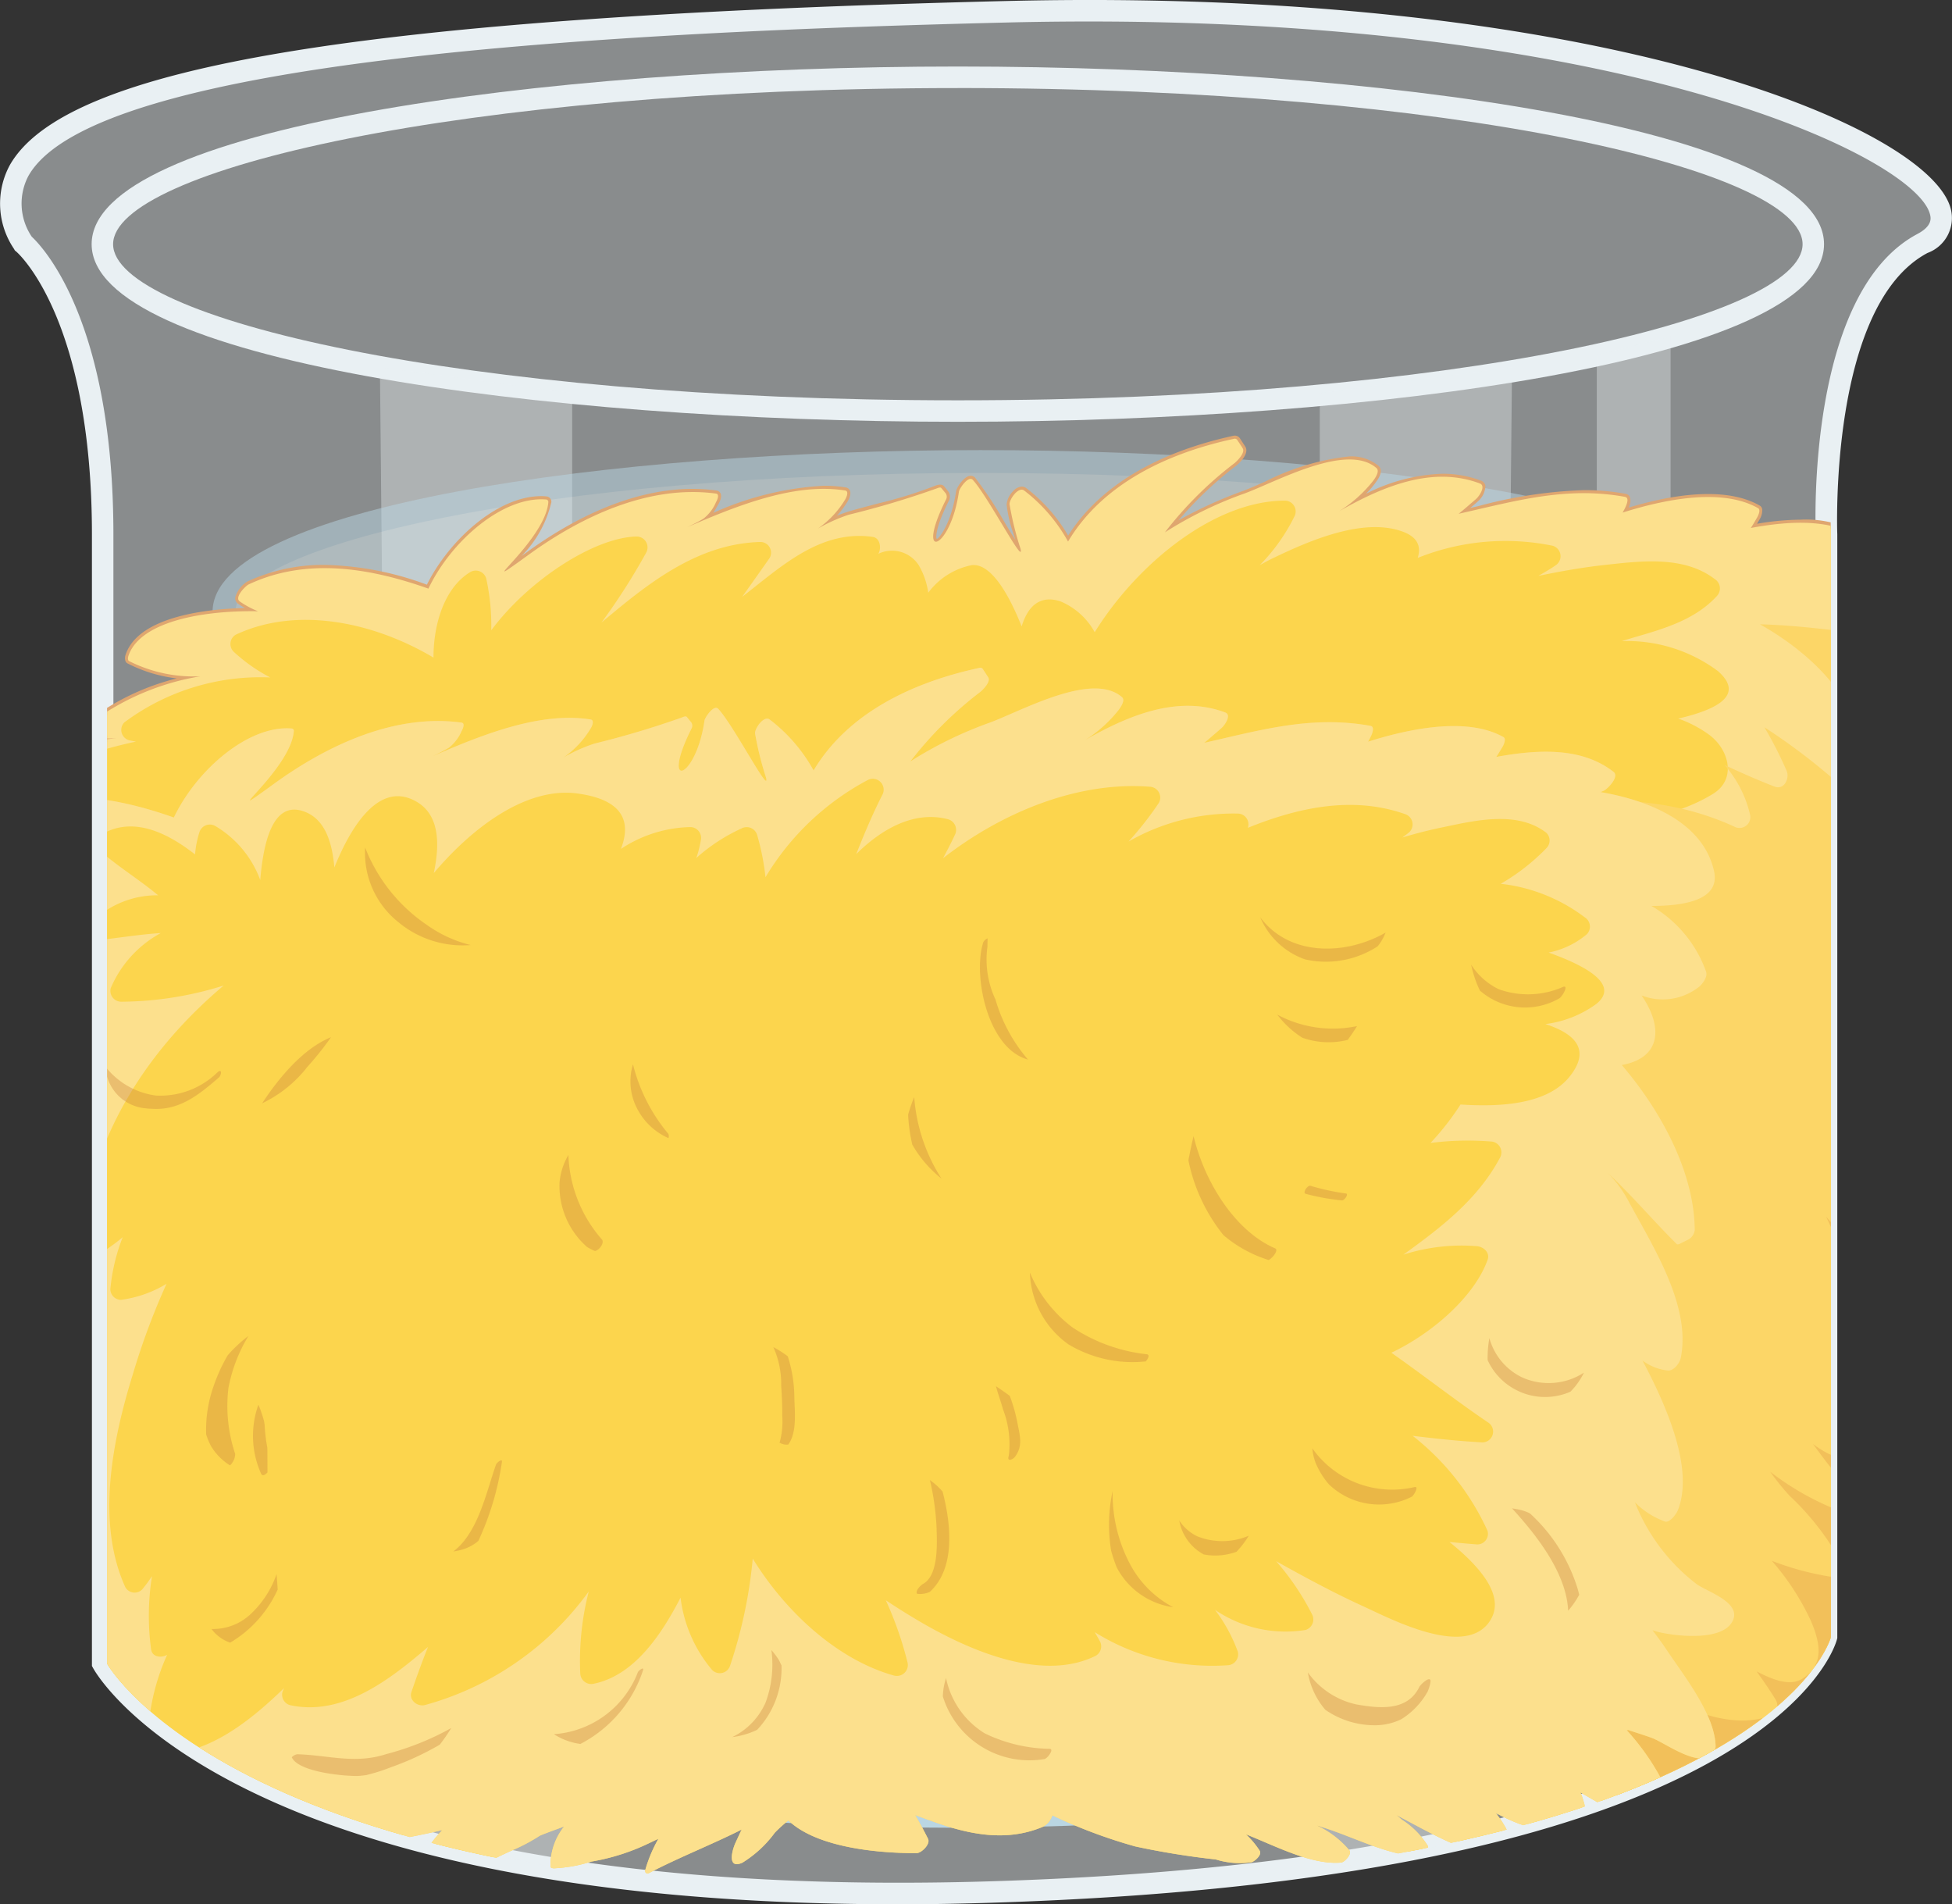 <svg xmlns="http://www.w3.org/2000/svg" xmlns:xlink="http://www.w3.org/1999/xlink" width="121.691" height="118.69" viewBox="0 0 121.691 118.69"><rect x="0" y="0" width="121.691" height="118.69" fill="#333333" stroke="none"/><defs><clipPath id="a"><path d="M264.619,158.223s4.95,4.126,4.95,18.152v70.34s8.87,15.883,56.313,14.233,51.157-15.883,51.157-15.883v-68.69s-.619-14.646,5.981-18.152-15.058-15.47-57.138-14.439S259.049,148.322,264.619,158.223Z" transform="translate(-263.842 -143.721)" fill="none"/></clipPath></defs><g transform="translate(-311.304 -166.006)"><g transform="translate(311.304 166.006)"><g transform="translate(0)"><g transform="translate(0.672 0.673)" opacity="0.47"><path d="M264.4,158.2s4.95,4.126,4.95,18.152V246.7s8.87,15.882,56.313,14.232,51.157-15.883,51.157-15.883V176.356S376.2,161.711,382.8,158.2s-15.058-15.471-57.138-14.439S258.828,148.3,264.4,158.2Z" transform="translate(-263.621 -143.702)" fill="#e9f0f3"/></g><path d="M318.977,261.849c-41.377,0-49.732-14.068-50.084-14.7l-.085-.151V176.485c0-13.556-4.663-17.6-4.71-17.637l-.094-.079-.061-.108a5.03,5.03,0,0,1-.255-5.209c3.519-6.19,22.087-9.249,62.086-10.229,36.734-.9,57.57,7.812,58.914,12.941a2.317,2.317,0,0,1-1.444,2.76c-6.152,3.268-5.633,17.39-5.627,17.532v68.8l-.021.083c-.157.6-4.384,14.736-51.782,16.383Q322.253,261.852,318.977,261.849ZM270.148,246.63c1.02,1.509,11.6,15.29,55.619,13.758,44.449-1.546,50.121-14.271,50.509-15.32V176.485c-.026-.588-.557-15.083,6.337-18.744.968-.515.836-1.02.779-1.237-.958-3.654-20.113-12.856-57.586-11.941-24.172.592-56.789,2.227-60.953,9.551a3.691,3.691,0,0,0,.205,3.8c.75.7,5.089,5.341,5.089,18.576Z" transform="translate(-263.077 -143.159)" fill="#e9f0f3"/></g><g transform="translate(5.711 4.146)"><path d="M321.693,168.651c-26.179,0-54-3.88-54-11.071s27.823-11.072,54-11.072,54,3.88,54,11.072S347.874,168.651,321.693,168.651Zm0-20.8c-31.034,0-52.662,5.128-52.662,9.732s21.628,9.73,52.662,9.73,52.663-5.128,52.663-9.73S352.729,147.849,321.693,147.849Z" transform="translate(-267.691 -146.508)" fill="#e9f0f3"/></g><g transform="translate(9.913 88.012)"><path d="M320.886,240.173c-24.479,0-49.8-4.846-49.8-12.955s25.322-12.955,49.8-12.955,49.8,4.846,49.8,12.955S345.366,240.173,320.886,240.173Zm0-24.512c-28.953,0-48.4,5.976-48.4,11.557s19.449,11.559,48.4,11.559,48.405-5.976,48.405-11.559S349.841,215.66,320.886,215.66Z" transform="translate(-271.086 -214.263)" fill="#bad6e3"/></g><g transform="translate(23.684 22.886)" opacity="0.38"><path d="M282.211,161.648l.91,91.394,11.076,2.37V163.265Z" transform="translate(-282.211 -161.648)" fill="#e9f0f3"/></g><g transform="translate(82.277 22.886)" opacity="0.38"><path d="M341.534,161.648l-.91,91.394-11.076,2.37V163.265Z" transform="translate(-329.548 -161.648)" fill="#e9f0f3"/></g><g transform="translate(99.547 20.972)" opacity="0.38"><path d="M343.5,161.263v90.087l4.6-1.892V160.1Z" transform="translate(-343.5 -160.102)" fill="#e9f0f3"/></g></g><g transform="translate(324.557 194.061)" opacity="0.5"><ellipse cx="47.156" cy="9.359" rx="47.156" ry="9.359" transform="translate(0.712 0.712)" fill="#d6e7ee"/><path d="M321.652,185.967c-23.2,0-47.868-3.53-47.868-10.071s24.663-10.072,47.868-10.072,47.867,3.53,47.867,10.072S344.857,185.967,321.652,185.967Zm0-18.719c-27.37,0-46.445,4.558-46.445,8.648s19.074,8.647,46.445,8.647S368.1,179.986,368.1,175.9,349.022,167.247,321.652,167.247Z" transform="translate(-273.784 -165.824)" fill="#bad6e3"/></g><g transform="translate(417.978 205.297)"><path d="M350.345,174.922s-1.89,54.514,1.617,61.651" transform="translate(-349.12 -174.897)" fill="#d6e7ee"/><path d="M351.46,236.891c-3.544-7.214-1.766-59.756-1.688-61.989l1.422.049c-.019.543-1.844,54.416,1.544,61.313Z" transform="translate(-349.258 -174.902)" fill="#bad6e3"/></g><g transform="translate(321.325 205.613)"><path d="M275.235,175.169s-1.031,53.012-3.507,62.294" transform="translate(-271.041 -175.154)" fill="#d6e7ee"/><path d="M272.548,237.651l-1.375-.368c2.425-9.094,3.472-61.6,3.483-62.126l1.422.028C276.036,177.353,275.016,228.391,272.548,237.651Z" transform="translate(-271.173 -175.157)" fill="#bad6e3"/></g><g transform="translate(312.25 166.702)"><g clip-path="url(#a)"><g transform="translate(-2.85 26.456)"><g transform="translate(0.756)"><path d="M384.922,222.389a11.983,11.983,0,0,1-3.892-5.132,5.078,5.078,0,0,0,1.874,1.2c.309.11.712-.467.8-.683.964-2.41-.442-6.042-2.192-9.34a3.156,3.156,0,0,0,1.586.618c.361.024.733-.462.8-.782.666-3.258-1.763-6.991-3.224-9.72a7.52,7.52,0,0,0-1.333-1.816c1.51,1.4,2.835,2.979,4.3,4.43.051.057.155.02.205-.007.17-.084.335-.17.505-.254a.771.771,0,0,0,.42-.594c-.014-3.432-1.94-7.237-4.55-10.295,2.461-.439,2.592-2.359,1.235-4.329,1.4.347,2.707.322,3.624-.577.212-.207.5-.588.4-.9a7.724,7.724,0,0,0-3.4-4.107c2.291-.006,4.29-.46,3.9-2.182-.717-3.133-4.237-4.43-7.07-4.912.067-.031.13-.058.2-.092.246-.115.983-.869.614-1.164-2-1.576-4.761-1.4-7.314-.938.139-.2.259-.421.364-.6.073-.115.286-.526.088-.635-2.093-1.188-5.4-.683-8.445.278a3.22,3.22,0,0,0,.235-.472c.056-.151.158-.463-.088-.509-3.681-.67-6.836.265-10.368,1.055.328-.261.662-.556,1.081-.917.192-.16.644-.816.241-.973-2.967-1.116-6.064.189-8.767,1.728a8.248,8.248,0,0,0,2.128-1.909c.114-.16.42-.583.191-.78-1.841-1.6-6.2.838-8.23,1.589a24.486,24.486,0,0,0-4.956,2.419,23.278,23.278,0,0,1,4.36-4.327c.171-.152.67-.642.486-.921-.1-.162-.208-.322-.316-.478a.191.191,0,0,0-.238-.1c-4.139.89-8.188,2.81-10.329,6.4a10.246,10.246,0,0,0-2.747-3.189c-.359-.241-.92.568-.9.866a19.26,19.26,0,0,0,.687,2.78c.252,1.136-2.031-3.279-2.979-4.3-.272-.288-.832.531-.864.733-.52,3.66-2.779,4.434-.819.519a.376.376,0,0,0,0-.408c-.094-.11-.18-.219-.276-.334-.059-.073-.209-.01-.276.017a55.425,55.425,0,0,1-5.482,1.64,10.091,10.091,0,0,0-1.94.868,5.94,5.94,0,0,0,1.7-1.811c.077-.123.256-.521,0-.563-3.106-.5-6.685.917-9.843,2.286.391-.189.748-.37,1.005-.526a2.567,2.567,0,0,0,.788-1.036c.066-.105.245-.5,0-.532-4.165-.563-8.379,1.416-11.681,3.812-3.931,2.844,1.03-.807,1.227-3.275a.155.155,0,0,0-.114-.166c-2.687-.238-5.933,2.556-7.362,5.553-3.6-1.274-7.585-1.969-11.208-.261-.2.1-.906.807-.556,1.058a5.563,5.563,0,0,0,1.142.614c-3.534-.064-7.412.668-8.093,2.817-.017.068-.037.243.048.285a8.93,8.93,0,0,0,4.441.952,15.8,15.8,0,0,0-6.37,2.571,1,1,0,0,0-.468.874c.028.111.049.224.073.335a.143.143,0,0,0,.126.1c3.307,0-.229-.136-1.406.6a20.822,20.822,0,0,0-5.149,4.027c-.14.16-.407.618-.1.736,1.083.427,2.18.826,3.294,1.175,3.955,1.331,4.173,2.193,5.537,5.74a22.261,22.261,0,0,0,4.693,6.871,16.285,16.285,0,0,0,5.389,6.092,6.074,6.074,0,0,0,.592,2.864c.118.22.369.082.525-.027a3.974,3.974,0,0,0,1.17-1.224c.239.161.482.317.718.477-.021.256-.045.514-.063.775-.371,5.326.2,10.756.49,16.069.181,3.363.238,8.234,1.718,11.343.184.4.749-.271.853-.427,1.327-1.927.681-1.126,1.75-4a9.852,9.852,0,0,0-.519,4.069.179.179,0,0,0,.14.2c.208.078.407.156.614.229.147.061.359-.136.451-.224a12.249,12.249,0,0,0,2.989-3.869c1.85-3.441-1.027,3.028-1.246,3.669-.038.119-.121.316,0,.421,1.312,1.09,7.167-.349,8.76-.61,2.143-.353,4.275-.709,6.386-1.2a8.067,8.067,0,0,0-2,3.591c-.021.1-.031.267.106.281a4.882,4.882,0,0,0,2.515-.862c1.357-.553,2.661-1.292,4.007-1.864a11.158,11.158,0,0,0,1.463-.8c.494-.213,1-.39,1.5-.569a3.854,3.854,0,0,0-.837,2.441c.007.084.025.152.116.166a9.123,9.123,0,0,0,2.435-.422,13.6,13.6,0,0,0,3.638-1.171c.171-.078.354-.166.534-.257a9.068,9.068,0,0,0-.811,1.925c-.052.191.08.3.256.2,1.883-.979,3.858-1.745,5.75-2.692-.119.241-.23.489-.357.746-.249.526-.572,1.755.4,1.315a7.2,7.2,0,0,0,2.025-1.864,8.809,8.809,0,0,1,.843-.77c1.85,1.768,5.915,2.042,8,2.042.3,0,.878-.563.708-.9-.227-.464-.479-.909-.729-1.353q1.76.763,3.522,1.513c.538.228,1.087.434,1.646.635.416.217.832.422,1.253.634,8.316,4.122,17.489,5.016,23.852,12.414a.2.2,0,0,0,.177.027c1.457-.376,2.4-1.974,3.353-3.008,2.583-2.786,5.9-3.441,8.7-5.5.173-.132.542-.526.416-.781a3.552,3.552,0,0,0-.6-.831c.165.093.329.188.526.3.334.188.746-.486.692-.761a2.805,2.805,0,0,0-.654-1.255c.136.121.307.257.535.437,1.853,1.469.316,1.039,1.516,1.469.271.1.6-.462.6-.668a7.466,7.466,0,0,0-1.2-4.381,2.6,2.6,0,0,0,2.382.569,1.124,1.124,0,0,0,.656-1.063c-.444-1.81-1.841-3.587-3.092-5.163l.1-.014c.5.17,1,.311,1.492.5.761.29,2.434,1.535,3.394,1.223a.815.815,0,0,0,.553-.691c-.016-1.988-2.011-4.462-3.065-6.058-.269-.411-.564-.8-.866-1.194.083.031.16.054.243.078,1.039.288,3.968.651,4.7-.553C387.8,223.56,385.665,222.874,384.922,222.389ZM281.074,207.6c.113.072.226.132.339.2a.081.081,0,0,0-.007.033C281.3,207.749,281.186,207.677,281.074,207.6Zm3.1,2.078c.033-.1.073-.2.113-.3.074.033.149.064.227.092-.01.132-.021.261-.037.39C284.375,209.793,284.273,209.735,284.173,209.674Z" transform="translate(-262.113 -165.059)" fill="#fcd54d"/><path d="M366.661,252.329a.387.387,0,0,1-.222-.068.19.19,0,0,1-.037-.033c-4.291-4.993-9.808-6.971-15.645-9.069a76.835,76.835,0,0,1-8.15-3.294c-.421-.21-.842-.422-1.251-.634-.626-.224-1.154-.435-1.639-.635-1-.427-2.009-.855-3.013-1.292.166.3.322.587.465.885a.616.616,0,0,1-.067.59,1.2,1.2,0,0,1-.811.572c-1.753,0-5.975-.2-8-1.979a6.749,6.749,0,0,0-.7.647c-.106.119-.217.238-.324.37a5.621,5.621,0,0,1-1.76,1.535c-.39.173-.678.129-.827-.1-.235-.373.02-1.119.187-1.466.043-.088.083-.176.123-.261-.725.347-1.461.682-2.18,1-1.019.458-2.075.931-3.083,1.457a.369.369,0,0,1-.472-.072.4.4,0,0,1-.049-.353,8.561,8.561,0,0,1,.561-1.461.084.084,0,0,0-.03.017,13.94,13.94,0,0,1-3.69,1.186,5.76,5.76,0,0,0-.854.2,3.979,3.979,0,0,1-1.636.224.323.323,0,0,1-.27-.338,3.483,3.483,0,0,1,.574-2.1c-.328.121-.656.248-.977.386a10.456,10.456,0,0,1-1.462.8c-.628.269-1.26.577-1.869.88-.694.339-1.415.689-2.141.988a4.988,4.988,0,0,1-2.609.875.311.311,0,0,1-.22-.129.468.468,0,0,1-.047-.374,7.422,7.422,0,0,1,1.681-3.248c-2.01.444-4.039.784-5.851,1.086-.266.041-.652.119-1.12.21a33.789,33.789,0,0,1-5.805.8,3.218,3.218,0,0,1-1.987-.446c-.21-.187-.11-.475-.062-.618.069-.183.3-.739.6-1.445.156-.365.349-.814.537-1.264a11.848,11.848,0,0,1-2.571,3.1c-.115.105-.411.348-.641.261l-.614-.234a.36.36,0,0,1-.259-.366c-.028-.485-.03-.939-.014-1.369a10.258,10.258,0,0,1-.878,1.406s-.444.631-.836.631a.377.377,0,0,1-.345-.228c-1.318-2.783-1.515-6.872-1.673-10.157-.014-.439-.041-.863-.063-1.264-.059-1.2-.142-2.41-.22-3.619a92.529,92.529,0,0,1-.266-12.473c.011-.135.021-.267.032-.4.01-.085.016-.179.022-.271-.1-.058-.189-.123-.283-.187l-.181-.119a4.233,4.233,0,0,1-1.118,1.119c-.371.255-.662.214-.8-.043a6.176,6.176,0,0,1-.61-2.854,16.152,16.152,0,0,1-5.365-6.083,22.623,22.623,0,0,1-4.7-6.908l-.126-.333c-1.253-3.264-1.552-4.039-5.3-5.3-1.093-.339-2.207-.738-3.3-1.172a.394.394,0,0,1-.244-.271,1,1,0,0,1,.271-.766,20.908,20.908,0,0,1,5.189-4.057,3.85,3.85,0,0,1,1.225-.427l-.02-.041c-.03-.142-.053-.251-.08-.36a1.159,1.159,0,0,1,.545-1.068,15.115,15.115,0,0,1,5.008-2.278,9.082,9.082,0,0,1-3.068-.935c-.189-.1-.168-.371-.132-.5.8-2.539,5.476-2.909,7.45-2.952-.151-.085-.291-.177-.431-.272a.416.416,0,0,1-.17-.386,1.712,1.712,0,0,1,.756-.994,11.218,11.218,0,0,1,4.821-1.036,19.424,19.424,0,0,1,6.37,1.233c1.365-2.739,4.366-5.519,7.128-5.519.115,0,.231.009.344.019a.333.333,0,0,1,.288.358,7.093,7.093,0,0,1-1.875,3.371c.111-.088.233-.173.352-.257,2.474-1.8,6.274-3.942,10.328-3.942a11.452,11.452,0,0,1,1.489.1.337.337,0,0,1,.254.178c.11.239-.078.573-.115.641s-.08.139-.12.21c-.069.121-.14.248-.218.366a19.268,19.268,0,0,1,6.887-1.691,8.236,8.236,0,0,1,1.365.106.317.317,0,0,1,.259.188c.113.238-.083.587-.12.656a5.719,5.719,0,0,1-.687.92q.377-.152.71-.257c.6-.181,1.254-.347,1.886-.516a26.836,26.836,0,0,0,3.576-1.114c.093-.041.375-.105.5.037.1.115.182.224.272.334a.555.555,0,0,1,.023.609c-.814,1.63-.807,2.259-.74,2.351.161-.032.921-1,1.207-2.978.035-.229.5-.957.911-.957a.365.365,0,0,1,.272.119,23.3,23.3,0,0,1,1.838,2.78c.225.376.467.774.67,1.092-.047-.151-.1-.3-.141-.451a7.908,7.908,0,0,1-.4-1.748,1.323,1.323,0,0,1,.389-.817.8.8,0,0,1,.551-.3.453.453,0,0,1,.253.072,10.111,10.111,0,0,1,2.64,2.983c2.438-3.825,6.922-5.493,10.291-6.221a.386.386,0,0,1,.436.183l.312.481c.29.439-.381,1.046-.521,1.165a23.232,23.232,0,0,0-3.637,3.439,27.123,27.123,0,0,1,4.046-1.842c.375-.141.822-.338,1.344-.568a15.139,15.139,0,0,1,5.267-1.574,2.668,2.668,0,0,1,1.806.581c.356.308-.015.831-.156,1.021a5.449,5.449,0,0,1-.618.725,11.354,11.354,0,0,1,4.756-1.248,6.75,6.75,0,0,1,2.411.431.41.41,0,0,1,.277.326,1.344,1.344,0,0,1-.465.963l-.13.118c-.126.1-.241.207-.358.3.161-.041.314-.074.474-.111a29.048,29.048,0,0,1,6.612-1.006,14.342,14.342,0,0,1,2.6.228.374.374,0,0,1,.262.175.744.744,0,0,1-.027.587.435.435,0,0,1-.041.1c3.6-1.077,6.406-1.131,8.165-.132a.331.331,0,0,1,.162.224,1.074,1.074,0,0,1-.182.678l-.1.17c-.011.024-.03.045-.04.068a16.455,16.455,0,0,1,2.713-.255,6.7,6.7,0,0,1,4.334,1.3.458.458,0,0,1,.167.431,1.6,1.6,0,0,1-.568.875c2.393.481,5.99,1.732,6.727,4.966a1.54,1.54,0,0,1-.259,1.369c-.5.628-1.555.967-3.224,1.027a7.68,7.68,0,0,1,2.984,3.876c.141.458-.266.915-.451,1.094A3.553,3.553,0,0,1,381.9,186a3.2,3.2,0,0,1,.484,2.831,2.441,2.441,0,0,1-1.781,1.338c2.788,3.34,4.384,7.026,4.394,10.17a.94.94,0,0,1-.524.76l-.508.251a.465.465,0,0,1-.215.061.276.276,0,0,1-.207-.084c-.631-.621-1.245-1.286-1.844-1.919-.257-.282-.521-.563-.791-.848.171.318.357.655.547,1,1.452,2.611,3.263,5.862,2.662,8.777-.079.385-.489.935-.961.935a3,3,0,0,1-1.136-.312c2.056,4.035,2.677,6.958,1.9,8.913-.071.183-.46.816-.892.816a.5.5,0,0,1-.14-.022,4.989,4.989,0,0,1-1.286-.682,11.006,11.006,0,0,0,3.465,4.284c.144.1.356.2.578.316.707.36,1.586.811,1.771,1.47a1.027,1.027,0,0,1-.141.824c-.468.77-1.669.93-2.594.93a9.873,9.873,0,0,1-2.021-.22c.2.275.375.522.533.766.178.265.378.558.6.87,1.108,1.594,2.482,3.577,2.5,5.287a1,1,0,0,1-.683.87c-.729.234-1.859-.349-2.712-.821a7.437,7.437,0,0,0-.808-.4c-.328-.127-.656-.234-.985-.338l-.046-.014a13.705,13.705,0,0,1,2.784,4.8,1.309,1.309,0,0,1-.762,1.284,2.267,2.267,0,0,1-1.911-.21,8.1,8.1,0,0,1,.848,3.848c0,.279-.347.87-.729.87a.446.446,0,0,1-.134-.023c-.484-.178-.663-.243-.637-.5.021-.146-.28-.448-.614-.733a2.014,2.014,0,0,1,.105.376,1.034,1.034,0,0,1-.259.733.664.664,0,0,1-.5.28h0c.046.073.087.152.124.224.2.4-.27.869-.468,1.021a24.066,24.066,0,0,1-3.559,2.044,16.469,16.469,0,0,0-5.12,3.435c-.224.244-.449.519-.686.812a5.847,5.847,0,0,1-2.758,2.253A.41.41,0,0,1,366.661,252.329Zm-30.389-15.6a.245.245,0,0,1,.077.014c1.17.51,2.342,1.019,3.518,1.511.474.2,1,.4,1.638.634.436.224.854.434,1.269.646a77.892,77.892,0,0,0,8.114,3.275c5.871,2.112,11.42,4.1,15.777,9.153h.009a5.535,5.535,0,0,0,2.566-2.131c.239-.3.468-.577.7-.824a16.97,16.97,0,0,1,5.227-3.523,23.746,23.746,0,0,0,3.5-2c.2-.156.412-.452.359-.553a3.281,3.281,0,0,0-.571-.784.188.188,0,0,1-.009-.246.185.185,0,0,1,.24-.047c.163.092.329.193.525.3.078,0,.147-.037.234-.139a.717.717,0,0,0,.181-.422,2.653,2.653,0,0,0-.61-1.175.185.185,0,0,1,.01-.257.187.187,0,0,1,.255-.01c.134.119.3.257.524.441.972.76,1.084,1.062,1.078,1.282.093.045.309.123.386.15h0c.115,0,.361-.36.361-.489a7.369,7.369,0,0,0-1.166-4.274.186.186,0,0,1,.25-.266,3.413,3.413,0,0,0,1.68.668,1.309,1.309,0,0,0,.524-.109c.3-.129.619-.568.548-.849-.438-1.785-1.826-3.54-3.051-5.094a.186.186,0,0,1-.027-.182.169.169,0,0,1,.149-.115l.087-.014a.207.207,0,0,1,.092,0c.162.054.329.111.5.16.337.111.67.217,1,.345a6.377,6.377,0,0,1,.854.43,5.39,5.39,0,0,0,2.14.831.943.943,0,0,0,.282-.041.655.655,0,0,0,.418-.505c-.014-1.6-1.353-3.533-2.427-5.081-.22-.316-.426-.613-.605-.884-.231-.353-.5-.715-.854-1.177a.18.18,0,0,1-.006-.22.185.185,0,0,1,.209-.072c.094.031.16.054.234.072a9.235,9.235,0,0,0,2.219.275c1.173,0,1.98-.265,2.273-.75a.62.62,0,0,0,.1-.526c-.139-.506-.97-.927-1.578-1.239-.233-.119-.452-.234-.614-.333a12.124,12.124,0,0,1-3.962-5.217.187.187,0,0,1,.064-.227.191.191,0,0,1,.239.014,4.991,4.991,0,0,0,1.808,1.16h0c.173,0,.475-.366.556-.577.776-1.948.064-4.949-2.185-9.184a.191.191,0,0,1,.042-.23.175.175,0,0,1,.229-.014,3.016,3.016,0,0,0,1.49.592h0c.241,0,.551-.371.605-.637.569-2.78-1.2-5.964-2.622-8.526-.207-.366-.4-.723-.589-1.066a7.216,7.216,0,0,0-1.3-1.779.189.189,0,0,1,.262-.271c.865.807,1.685,1.683,2.468,2.529.584.624,1.185,1.265,1.8,1.874a.084.084,0,0,0,.026-.007l.5-.254a.581.581,0,0,0,.319-.425c-.014-3.13-1.655-6.83-4.5-10.17a.184.184,0,0,1-.033-.184.2.2,0,0,1,.142-.124,2.206,2.206,0,0,0,1.81-1.172,3.2,3.2,0,0,0-.7-2.868.186.186,0,0,1,.2-.288c1.565.39,2.684.224,3.444-.526.208-.2.423-.5.36-.715a7.587,7.587,0,0,0-3.328-4,.2.2,0,0,1-.079-.217.2.2,0,0,1,.179-.136c1.869,0,3.057-.3,3.526-.89a1.17,1.17,0,0,0,.188-1.058c-.743-3.248-4.652-4.384-6.921-4.773a.171.171,0,0,1-.147-.156.183.183,0,0,1,.1-.2l.2-.092a1.461,1.461,0,0,0,.6-.75c0-.054-.011-.079-.031-.092a6.371,6.371,0,0,0-4.1-1.225,17.012,17.012,0,0,0-3.062.322.189.189,0,0,1-.186-.295c.092-.132.174-.275.251-.4l.106-.179a.787.787,0,0,0,.14-.394c-1.7-.948-4.592-.852-8.281.309a.2.2,0,0,1-.2-.054.209.209,0,0,1-.025-.21l.066-.113a1.969,1.969,0,0,0,.166-.335c.069-.2.059-.251.049-.266a14.535,14.535,0,0,0-2.534-.219,28.748,28.748,0,0,0-6.529,1c-.408.1-.811.189-1.228.285a.2.2,0,0,1-.208-.105.182.182,0,0,1,.052-.224c.287-.238.584-.491.937-.8l.135-.114a1.039,1.039,0,0,0,.338-.615c0-.014,0-.027-.04-.041a6.489,6.489,0,0,0-2.279-.4,13.463,13.463,0,0,0-6.323,2.118.189.189,0,0,1-.253-.064.184.184,0,0,1,.053-.251,8.049,8.049,0,0,0,2.076-1.867c.293-.411.243-.5.22-.526a2.309,2.309,0,0,0-1.562-.491,14.768,14.768,0,0,0-5.115,1.55c-.5.219-.979.421-1.365.568a23.881,23.881,0,0,0-4.92,2.4.186.186,0,0,1-.24-.027.192.192,0,0,1-.014-.244,24.012,24.012,0,0,1,4.4-4.364c.282-.238.506-.573.446-.67l-.314-.475c-3.415.709-7.926,2.39-10.253,6.284a.191.191,0,0,1-.158.1h0a.188.188,0,0,1-.161-.092,10.262,10.262,0,0,0-2.688-3.13.4.4,0,0,0-.322.17,1.068,1.068,0,0,0-.286.532,7.161,7.161,0,0,0,.382,1.667c.105.343.215.7.3,1.081a.388.388,0,0,1-.026.335.228.228,0,0,1-.16.078h0c-.2,0-.334-.189-1.326-1.833a22.63,22.63,0,0,0-1.789-2.716h0c-.146,0-.51.484-.537.635-.276,1.935-1.073,3.281-1.615,3.281a.34.34,0,0,1-.29-.161c-.3-.49.331-1.911.729-2.712.03-.068.059-.16.024-.21-.084-.1-.163-.193-.243-.293l-.088.031a27.268,27.268,0,0,1-3.634,1.138c-.656.17-1.271.333-1.869.512a9.756,9.756,0,0,0-1.9.852.183.183,0,0,1-.249-.064.186.186,0,0,1,.048-.251,5.787,5.787,0,0,0,1.65-1.759.587.587,0,0,0,.1-.3,12.373,12.373,0,0,0-1.284-.078c-2.737,0-5.785,1.227-8.429,2.373a.182.182,0,0,1-.241-.092.187.187,0,0,1,.085-.248c.436-.21.761-.38.985-.516a1.836,1.836,0,0,0,.6-.748c.043-.073.084-.151.13-.225a.73.73,0,0,0,.094-.251,10.121,10.121,0,0,0-1.4-.093c-3.949,0-7.682,2.108-10.11,3.867-1.427,1.035-1.5,1.078-1.61,1.078h0a.207.207,0,0,1-.181-.115c-.059-.139-.009-.193.395-.641.66-.729,2.2-2.437,2.327-3.725-.088,0-.17-.009-.257-.009-2.632,0-5.61,2.831-6.865,5.455a.186.186,0,0,1-.23.1,19.368,19.368,0,0,0-6.4-1.27,10.868,10.868,0,0,0-4.659,1,1.453,1.453,0,0,0-.547.682c0,.037.006.043.021.051a4.874,4.874,0,0,0,1.1.6.183.183,0,0,1,.114.208.2.2,0,0,1-.187.152h0c-.135,0-.27,0-.407,0-3.216,0-6.881.706-7.508,2.688a.444.444,0,0,0,0,.083,9.319,9.319,0,0,0,3.9.943,1.8,1.8,0,0,0,.375-.027h0a.193.193,0,0,1,.222.152.175.175,0,0,1-.145.214h0a15.58,15.58,0,0,0-6.3,2.549.81.81,0,0,0-.386.676c.023.094.046.189.064.285.7,0,1.088-.01,1.243-.01h.08a.194.194,0,0,1,.193.179c0,.088-.1.17-.193.193H270.5c-.009,0-.017,0-.027,0a6.666,6.666,0,0,0-2.644.573,20.654,20.654,0,0,0-5.108,3.989c-.132.156-.22.386-.192.427q1.665.667,3.3,1.182c3.915,1.319,4.254,2.207,5.529,5.519l.125.335a22.463,22.463,0,0,0,4.65,6.812.123.123,0,0,1,.037.051c.892,2.034,2.587,3.949,5.331,6.019a.179.179,0,0,1,.076.146,5.882,5.882,0,0,0,.567,2.773c.043.021.111.014.256-.088a3.87,3.87,0,0,0,1.119-1.173.191.191,0,0,1,.266-.053l.335.224c.128.083.253.17.375.251a.187.187,0,0,1,.084.165c-.009.134-.02.257-.031.386s-.024.261-.03.387a91.937,91.937,0,0,0,.262,12.43c.078,1.208.158,2.417.225,3.624.025.4.043.823.063,1.258.156,3.258.349,7.307,1.639,10.015.106.033.4-.265.529-.448a5.255,5.255,0,0,0,1.072-2.013c.113-.366.277-.926.651-1.917l.182.031.177.068h0v.006a9.544,9.544,0,0,0-.509,3.984l.63.261c.011,0,.08-.019.262-.189a12.018,12.018,0,0,0,2.947-3.819c.594-1.1.64-1.1.774-1.1a.192.192,0,0,1,.163.092c.088.132.121.178-1.253,3.426-.285.665-.53,1.242-.585,1.4-.02.061-.069.189-.053.224a2.99,2.99,0,0,0,1.74.354,33.671,33.671,0,0,0,5.736-.792c.469-.1.858-.176,1.125-.22,1.971-.322,4.2-.692,6.375-1.194a.18.18,0,0,1,.2.082.192.192,0,0,1-.019.22,7.739,7.739,0,0,0-1.962,3.5c0,.027-.007.047-.007.064a5.04,5.04,0,0,0,2.354-.848c.737-.3,1.451-.649,2.145-.989.61-.3,1.245-.608,1.884-.885a10.764,10.764,0,0,0,1.435-.781c.5-.217.987-.39,1.457-.563l.083-.03a.2.2,0,0,1,.209.061.192.192,0,0,1,.007.22,3.622,3.622,0,0,0-.808,2.318l0,.007a3.8,3.8,0,0,0,1.437-.219,6.745,6.745,0,0,1,.909-.21,13.445,13.445,0,0,0,3.585-1.154c.165-.078.349-.17.524-.254a.191.191,0,0,1,.219.041.178.178,0,0,1,.027.217,8.641,8.641,0,0,0-.782,1.86c1.035-.532,2.077-1,3.087-1.453.873-.39,1.78-.8,2.648-1.232a.192.192,0,0,1,.214.031.2.2,0,0,1,.037.22c-.066.132-.129.267-.192.4-.05.109-.106.228-.162.343a1.718,1.718,0,0,0-.207,1.108c.015.022.033.1.354-.046a5.289,5.289,0,0,0,1.631-1.438c.114-.132.222-.255.332-.376a7.879,7.879,0,0,1,.864-.787.184.184,0,0,1,.249,0c1.877,1.8,6.125,1.993,7.867,1.993a.846.846,0,0,0,.483-.39c.062-.1.083-.183.058-.228-.218-.451-.46-.875-.727-1.353a.2.2,0,0,1,.022-.215A.209.209,0,0,1,336.272,236.725Zm-51.761-26.648a.214.214,0,0,1-.1-.027l-.3-.177a.2.2,0,0,1-.082-.227l.114-.3a.173.173,0,0,1,.105-.109.187.187,0,0,1,.149,0,2.249,2.249,0,0,0,.215.092.19.19,0,0,1,.124.193l-.037.394a.218.218,0,0,1-.1.15A.247.247,0,0,1,284.511,210.077Zm-3.055-2.01a.24.24,0,0,1-.129-.051c-.054-.041-.118-.082-.177-.123s-.1-.071-.153-.108a.192.192,0,0,1-.041-.26.184.184,0,0,1,.254-.049c.051.031.1.064.158.092s.12.072.178.109a.2.2,0,0,1,.079.217.183.183,0,0,1-.17.173Z" transform="translate(-262.149 -165.095)" fill="#dfa66f"/></g><path d="M384.539,222.389a11.983,11.983,0,0,1-3.892-5.132,5.078,5.078,0,0,0,1.874,1.2c.309.11.712-.467.8-.683.964-2.41-.442-6.042-2.192-9.34a3.156,3.156,0,0,0,1.586.618c.361.024.733-.462.8-.782.666-3.258-1.763-6.991-3.224-9.72a7.52,7.52,0,0,0-1.333-1.816c1.51,1.4,2.835,2.979,4.3,4.43.051.057.155.02.205-.007.17-.084.336-.17.505-.254a.771.771,0,0,0,.42-.594c-.014-3.432-1.94-7.237-4.55-10.295,2.461-.439,2.592-2.359,1.235-4.329,1.4.347,2.707.322,3.624-.577.212-.207.5-.588.4-.9a7.724,7.724,0,0,0-3.4-4.107c2.291-.006,4.29-.46,3.9-2.182-.717-3.133-4.237-4.43-7.07-4.912.067-.031.13-.058.2-.092.246-.115.983-.869.614-1.164-2-1.576-4.761-1.4-7.314-.938.139-.2.259-.421.364-.6.073-.115.286-.526.088-.635-2.093-1.188-5.4-.683-8.445.278a3.223,3.223,0,0,0,.235-.472c.056-.151.158-.463-.088-.509-3.681-.67-6.836.265-10.368,1.055.328-.261.662-.556,1.081-.917.192-.16.644-.816.241-.973-2.967-1.116-6.064.189-8.767,1.728a8.247,8.247,0,0,0,2.128-1.909c.114-.16.42-.583.191-.78-1.841-1.6-6.2.838-8.23,1.589a24.486,24.486,0,0,0-4.956,2.419,23.278,23.278,0,0,1,4.359-4.327c.171-.152.67-.642.486-.921-.1-.162-.208-.322-.316-.478a.191.191,0,0,0-.238-.1c-4.139.89-8.188,2.81-10.329,6.4a10.246,10.246,0,0,0-2.747-3.189c-.359-.241-.92.568-.9.866a19.256,19.256,0,0,0,.687,2.78c.252,1.136-2.031-3.279-2.979-4.3-.272-.288-.832.531-.864.733-.52,3.66-2.779,4.434-.819.519a.376.376,0,0,0,0-.408c-.094-.11-.18-.219-.276-.334-.059-.073-.209-.01-.276.017a55.428,55.428,0,0,1-5.482,1.64,10.09,10.09,0,0,0-1.94.868,5.94,5.94,0,0,0,1.7-1.811c.077-.123.256-.521,0-.563-3.106-.5-6.685.917-9.843,2.286.391-.189.748-.37,1.005-.526a2.568,2.568,0,0,0,.788-1.036c.066-.105.245-.5,0-.532-4.165-.563-8.379,1.416-11.681,3.812-3.931,2.844,1.03-.807,1.227-3.275a.155.155,0,0,0-.114-.166c-2.687-.238-5.933,2.556-7.362,5.553-3.6-1.274-7.585-1.969-11.208-.261-.2.1-.906.807-.556,1.058a5.563,5.563,0,0,0,1.143.614c-3.534-.064-7.412.668-8.093,2.817-.017.068-.037.243.048.285a8.93,8.93,0,0,0,4.441.952,15.8,15.8,0,0,0-6.37,2.571,1,1,0,0,0-.468.874c.029.111.049.224.073.335a.143.143,0,0,0,.126.1c3.307,0-.229-.136-1.406.6a32.188,32.188,0,0,0-3.394,2.349,26.868,26.868,0,0,1,7.43-2.758l-.421-.083a.671.671,0,0,1-.3-1.117,14.206,14.206,0,0,1,9.094-2.8,10.363,10.363,0,0,1-2.289-1.613.673.673,0,0,1,.14-1.052c3.759-1.769,8.51-.836,12.327,1.428-.006-2.117.7-4.374,2.3-5.336a.68.68,0,0,1,.985.4,13.525,13.525,0,0,1,.314,3.236c2.352-3.161,6.466-5.805,9.078-5.847a.68.68,0,0,1,.581,1.008,39.379,39.379,0,0,1-2.792,4.362c.218-.188.444-.375.655-.548,2.7-2.247,5.621-4.386,9.261-4.482a.666.666,0,0,1,.572,1q-.852,1.211-1.711,2.42c2.431-1.88,4.852-4.189,8.126-3.739.464.064.548.641.4.984a.344.344,0,0,0-.036.071,1.984,1.984,0,0,1,2.518.713,4.73,4.73,0,0,1,.594,1.714,4.446,4.446,0,0,1,2.711-1.718c1.159-.132,2.273,1.708,3.111,3.821.366-1.211,1.1-1.994,2.421-1.563a4.36,4.36,0,0,1,2.133,1.921c2.655-4.274,7.473-8.205,11.865-8.2a.674.674,0,0,1,.574,1.008,11.688,11.688,0,0,1-2.15,3.014c.288-.16.577-.319.871-.458,2.156-1.035,5.5-2.509,7.961-1.661,1,.338,1.248.938,1.015,1.667a14.676,14.676,0,0,1,8.423-.756.68.68,0,0,1,.16,1.228c-.343.238-.7.438-1.063.65,1.385-.29,2.786-.537,4.211-.691,2.238-.248,4.882-.569,6.786.887a.689.689,0,0,1,.134,1.058c-1.339,1.462-3.253,2.026-5.112,2.562-.275.082-.542.16-.817.248a9.478,9.478,0,0,1,6,1.872c1.67,1.479-.023,2.388-2.481,2.956a7.4,7.4,0,0,1,1.94,1.017c1.222.911,1.724,2.757.225,3.677-3.224,1.992-8.009,2.086-11.656,2.089a79.947,79.947,0,0,1-8.884-.275c-.418-.051-1.329-.244-2.2-.335a.568.568,0,0,1-.642.614c-3.872-.339-8.391.991-12.263,1.6q-4.952.769-9.853,1.817c-6.83,1.448-13.638,3-20.389,4.769-8.918,2.341-17.749,5.025-26.386,8.22a22.423,22.423,0,0,0,3.592,3.293,6.073,6.073,0,0,0,.592,2.864c.118.22.369.082.525-.027a3.974,3.974,0,0,0,1.17-1.224c.239.161.482.317.718.477-.021.256-.045.514-.063.775-.371,5.326.2,10.756.49,16.069.181,3.363.238,8.234,1.718,11.343.184.4.749-.271.853-.427,1.327-1.927.681-1.126,1.75-4a9.853,9.853,0,0,0-.519,4.069.18.18,0,0,0,.14.2c.208.078.407.156.614.229.147.061.359-.136.451-.224a12.249,12.249,0,0,0,2.989-3.869c1.85-3.441-1.027,3.028-1.246,3.669-.038.119-.121.316,0,.421,1.312,1.09,7.167-.349,8.76-.61,2.143-.353,4.275-.709,6.386-1.2a8.068,8.068,0,0,0-2,3.591c-.021.1-.031.267.106.281a4.882,4.882,0,0,0,2.515-.862c1.357-.553,2.661-1.292,4.007-1.864a11.157,11.157,0,0,0,1.463-.8c.494-.213,1-.39,1.5-.569a3.854,3.854,0,0,0-.837,2.441c.007.084.025.152.116.166a9.123,9.123,0,0,0,2.435-.422,13.6,13.6,0,0,0,3.638-1.171c.171-.078.354-.166.534-.257a9.068,9.068,0,0,0-.811,1.925c-.052.191.08.3.256.2,1.883-.979,3.858-1.745,5.75-2.692-.119.241-.23.489-.357.746-.249.526-.572,1.755.4,1.315a7.2,7.2,0,0,0,2.025-1.864,8.8,8.8,0,0,1,.843-.77c1.85,1.768,5.915,2.042,8,2.042.3,0,.878-.563.708-.9-.227-.464-.479-.909-.729-1.353q1.76.763,3.522,1.513c.538.228,1.087.434,1.646.635.416.217.832.422,1.253.634,8.316,4.122,17.489,5.016,23.852,12.414a.2.2,0,0,0,.177.027c1.457-.376,2.4-1.974,3.353-3.008,2.583-2.786,5.9-3.441,8.7-5.5.173-.132.542-.526.416-.781a3.552,3.552,0,0,0-.6-.831c.165.093.329.188.526.3.334.188.746-.486.692-.761a2.805,2.805,0,0,0-.654-1.255c.136.121.307.257.535.437,1.853,1.469.316,1.039,1.516,1.469.271.1.6-.462.6-.668a7.466,7.466,0,0,0-1.2-4.381,2.6,2.6,0,0,0,2.382.569,1.124,1.124,0,0,0,.656-1.063c-.444-1.81-1.841-3.587-3.092-5.163l.1-.014c.5.17,1,.311,1.492.5.761.29,2.434,1.535,3.394,1.223a.815.815,0,0,0,.553-.691c-.016-1.988-2.011-4.462-3.065-6.058-.269-.411-.564-.8-.866-1.194.083.031.16.054.243.078,1.039.288,3.968.651,4.7-.553C387.417,223.56,385.281,222.874,384.539,222.389Z" transform="translate(-260.975 -165.059)" fill="#fce08d"/><path d="M277.467,199.46c.113.072.226.132.339.2a.081.081,0,0,0-.007.033C277.693,199.613,277.58,199.542,277.467,199.46Z" transform="translate(-257.751 -156.923)" fill="#cb833b" opacity="0.6" style="mix-blend-mode:multiply;isolation:isolate"/><path d="M279.971,201.2c.033-.1.073-.2.113-.3.074.033.149.064.227.092-.01.132-.021.261-.037.39C280.173,201.316,280.071,201.258,279.971,201.2Z" transform="translate(-257.156 -156.582)" fill="#cb833b" opacity="0.6" style="mix-blend-mode:multiply;isolation:isolate"/><path d="M383.279,220.354a11.983,11.983,0,0,1-3.892-5.132,5.078,5.078,0,0,0,1.874,1.2c.309.11.712-.467.8-.683.964-2.41-.442-6.042-2.192-9.34a3.156,3.156,0,0,0,1.586.618c.361.024.733-.462.8-.782.666-3.258-1.763-6.991-3.224-9.72a7.52,7.52,0,0,0-1.333-1.816c1.51,1.4,2.835,2.979,4.3,4.43.051.057.155.02.205-.007.17-.084.335-.17.505-.254a.771.771,0,0,0,.42-.594c-.014-3.432-1.94-7.237-4.55-10.295,2.461-.439,2.592-2.359,1.235-4.329,1.4.347,2.707.322,3.624-.577.212-.207.5-.588.4-.9a7.724,7.724,0,0,0-3.4-4.107c2.291-.006,4.29-.46,3.9-2.182a4.68,4.68,0,0,0-.993-2c-1.136,0-2.274-.03-3.41-.074.352.191.708.394,1.079.605a.671.671,0,0,1-.334,1.245c-3.134-.234-6.214-.8-9.338-.875,3.557,2,7.418,5.763,5.451,9.364a.678.678,0,0,1-1.051.132,38.565,38.565,0,0,0-4.124-3.078A24.952,24.952,0,0,1,373,183.913c.2.468-.147,1.224-.761.983-1.061-.413-2.1-.871-3.113-1.347a7.105,7.105,0,0,1,1.593,3.092.676.676,0,0,1-.987.75c-7.617-3.5-17.01-.746-24.237,2.658a72.191,72.191,0,0,0-14.445,9.084,13.775,13.775,0,0,0,1.349-.668,42.467,42.467,0,0,1,5.907-3.029c.81-.312,1.157.985.36,1.294-2.8,1.076-5.21,2.868-7.959,4.044a11.507,11.507,0,0,1-2.435.706c-.458.407-.916.8-1.365,1.214-.634.581-1.578-.353-.951-.939-.952.051-1.911.051-2.831.051a80.955,80.955,0,0,1-20.577-3.307c-11.065-2.992-22.092-6.021-33.336-5.434.134.334.267.7.423,1.1a22.261,22.261,0,0,0,4.693,6.871,16.285,16.285,0,0,0,5.389,6.092,6.074,6.074,0,0,0,.592,2.864c.118.22.369.082.525-.027A3.974,3.974,0,0,0,282,208.74c.239.161.482.317.718.477-.021.256-.045.514-.063.775-.371,5.326.2,10.756.49,16.069.181,3.363.238,8.234,1.718,11.343.184.4.749-.271.853-.427,1.327-1.927.681-1.126,1.75-4a9.852,9.852,0,0,0-.519,4.069.179.179,0,0,0,.14.2c.208.078.407.156.614.229.147.061.359-.136.451-.224a12.249,12.249,0,0,0,2.989-3.869c1.85-3.441-1.027,3.028-1.246,3.669-.038.119-.121.316,0,.421,1.312,1.09,7.167-.349,8.76-.61,2.143-.353,4.275-.709,6.386-1.2a8.067,8.067,0,0,0-2,3.591c-.021.1-.031.267.106.281a4.882,4.882,0,0,0,2.515-.862c1.357-.553,2.661-1.292,4.007-1.864a11.158,11.158,0,0,0,1.463-.8c.494-.213,1-.39,1.5-.569a3.854,3.854,0,0,0-.837,2.441c.007.084.025.152.116.166a9.123,9.123,0,0,0,2.435-.422,13.6,13.6,0,0,0,3.638-1.171c.171-.078.354-.166.534-.257a9.068,9.068,0,0,0-.811,1.925c-.052.191.08.3.256.2,1.883-.979,3.858-1.745,5.75-2.692-.119.241-.23.489-.357.746-.249.526-.572,1.755.4,1.315a7.2,7.2,0,0,0,2.025-1.864,8.809,8.809,0,0,1,.843-.77c1.85,1.768,5.915,2.042,8,2.042.3,0,.878-.563.708-.9-.227-.464-.479-.909-.729-1.353q1.76.763,3.522,1.513c.538.228,1.087.434,1.646.635.416.217.832.422,1.253.634,8.316,4.122,17.489,5.016,23.852,12.414a.2.2,0,0,0,.177.027c1.457-.376,2.4-1.974,3.353-3.008,2.583-2.786,5.9-3.441,8.7-5.5.173-.132.542-.526.416-.781a3.552,3.552,0,0,0-.6-.831c.165.093.329.188.526.3.334.188.746-.486.692-.761a2.805,2.805,0,0,0-.654-1.255c.136.121.307.257.535.437,1.853,1.469.316,1.039,1.516,1.469.271.1.6-.462.6-.668a7.466,7.466,0,0,0-1.2-4.381,2.6,2.6,0,0,0,2.382.569,1.124,1.124,0,0,0,.656-1.063c-.444-1.81-1.841-3.587-3.092-5.163l.1-.014c.5.17,1,.311,1.492.5.761.29,2.434,1.535,3.394,1.223a.815.815,0,0,0,.553-.691c-.016-1.988-2.011-4.462-3.065-6.058-.269-.411-.564-.8-.866-1.194.083.031.16.054.243.078,1.039.288,3.968.651,4.7-.553C386.157,221.525,384.022,220.839,383.279,220.354Z" transform="translate(-259.715 -163.024)" fill="#fcd667"/><path d="M383.279,217.782a11.983,11.983,0,0,1-3.892-5.132,5.078,5.078,0,0,0,1.874,1.2c.309.11.712-.467.8-.683.964-2.41-.442-6.042-2.192-9.34a3.156,3.156,0,0,0,1.586.618c.361.024.733-.462.8-.782.621-3.019-1.407-6.432-2.88-9.079,1.214,4.254,1.8,8.954-1.38,8.754a1.867,1.867,0,0,1-.288-.047c.033.1.073.189.1.281.442,1.3,2.136,5.538.75,6.857-.866.821-2,0-3.091-1.292,2.216,4.8,4.691,10.332,2.481,14.418-.675,1.255-2.291.53-3.3-.254a39.207,39.207,0,0,0,2.481,3.116c.4.454.03,1.371-.654,1.119a17.2,17.2,0,0,1-4.5-2.507,15.746,15.746,0,0,0,1.2,1.489,16.6,16.6,0,0,1,3.169,4.05.676.676,0,0,1-.756.98,18,18,0,0,1-3.512-.967,15.59,15.59,0,0,1,2.437,3.743c.572,1.342.874,2.7-.522,3.6-.762.5-1.846.079-2.859-.448.413.585.829,1.168,1.2,1.79a.684.684,0,0,1-.4.987c-3.493,1.291-8.605-2.1-10.919-4.5-3.753-3.918-4.075-9.715-3.851-14.851.321-7.369,1.4-14.83.576-22.2-.355-3.211-1.623-10.573-4.826-14.081a52.841,52.841,0,0,0-7.412,2.858,72.19,72.19,0,0,0-14.445,9.084,13.775,13.775,0,0,0,1.349-.668,42.467,42.467,0,0,1,5.907-3.029c.81-.312,1.157.985.36,1.294-2.8,1.076-5.21,2.868-7.959,4.044a11.508,11.508,0,0,1-2.435.706c-.458.407-.916.8-1.365,1.214-.634.581-1.578-.353-.951-.939-.952.051-1.911.051-2.831.051a80.955,80.955,0,0,1-20.577-3.307c-11.065-2.992-22.092-6.021-33.336-5.434.134.334.267.7.423,1.1a22.261,22.261,0,0,0,4.693,6.871,16.285,16.285,0,0,0,5.389,6.092,6.074,6.074,0,0,0,.592,2.864c.118.22.369.082.525-.027a3.974,3.974,0,0,0,1.17-1.224c.239.161.482.317.718.477-.021.256-.045.514-.063.775-.371,5.326.2,10.756.49,16.069.181,3.363.238,8.234,1.718,11.343.184.4.749-.271.853-.427,1.327-1.927.681-1.126,1.75-4a9.852,9.852,0,0,0-.519,4.069.179.179,0,0,0,.14.2c.208.078.407.156.614.229.147.061.359-.136.451-.224a12.249,12.249,0,0,0,2.989-3.869c1.85-3.441-1.027,3.028-1.246,3.669-.038.119-.121.316,0,.421,1.312,1.09,7.167-.349,8.76-.61,2.143-.353,4.275-.709,6.386-1.2a8.067,8.067,0,0,0-2,3.591c-.021.1-.031.267.106.281a4.882,4.882,0,0,0,2.515-.862c1.357-.553,2.661-1.292,4.007-1.864a11.158,11.158,0,0,0,1.463-.8c.494-.213,1-.39,1.5-.569a3.854,3.854,0,0,0-.837,2.441c.007.084.025.152.116.166a9.123,9.123,0,0,0,2.435-.422,13.6,13.6,0,0,0,3.638-1.171c.171-.078.354-.166.534-.257a9.068,9.068,0,0,0-.811,1.925c-.052.191.08.3.256.2,1.883-.979,3.858-1.745,5.75-2.692-.119.241-.23.489-.357.746-.249.526-.572,1.755.4,1.315a7.2,7.2,0,0,0,2.025-1.864,8.809,8.809,0,0,1,.843-.77c1.85,1.768,5.915,2.042,8,2.042.3,0,.878-.563.708-.9-.227-.464-.479-.909-.729-1.353q1.76.763,3.522,1.513c.538.228,1.087.434,1.646.635.416.217.832.422,1.253.634,8.316,4.122,17.489,5.016,23.852,12.414a.2.2,0,0,0,.177.027c1.457-.376,2.4-1.974,3.353-3.008,2.583-2.786,5.9-3.441,8.7-5.5.173-.132.542-.526.416-.781a3.552,3.552,0,0,0-.6-.831c.165.093.329.188.526.3.334.188.746-.486.692-.761a2.805,2.805,0,0,0-.654-1.255c.136.121.307.257.535.437,1.853,1.469.316,1.039,1.516,1.469.271.1.6-.462.6-.668a7.466,7.466,0,0,0-1.2-4.381,2.6,2.6,0,0,0,2.382.569,1.124,1.124,0,0,0,.656-1.063c-.444-1.81-1.841-3.587-3.092-5.163l.1-.014c.5.17,1,.311,1.492.5.761.29,2.434,1.535,3.394,1.223a.815.815,0,0,0,.553-.691c-.016-1.988-2.011-4.462-3.065-6.058-.269-.411-.564-.8-.866-1.194.083.031.16.054.243.078,1.039.288,3.968.651,4.7-.553C386.157,218.953,384.022,218.267,383.279,217.782Z" transform="translate(-259.715 -160.452)" fill="#d98c3f" opacity="0.3" style="mix-blend-mode:multiply;isolation:isolate"/><g transform="translate(0 14.478)"><path d="M309.93,179.631c.219-.22.433-.444.657-.641C310.026,179.479,309.87,179.645,309.93,179.631Z" transform="translate(-250.035 -176.268)" fill="#f9b83e"/><path d="M369.253,233.926a11.942,11.942,0,0,1-3.888-5.131,5.077,5.077,0,0,0,1.873,1.2c.3.1.712-.472.8-.692.963-2.4-.441-6.037-2.2-9.342a3.252,3.252,0,0,0,1.586.624c.366.024.736-.462.8-.784.663-3.257-1.763-6.99-3.228-9.722a7.462,7.462,0,0,0-1.328-1.817c1.509,1.4,2.833,2.982,4.3,4.434.053.051.153.014.2-.014.17-.084.337-.166.505-.251a.775.775,0,0,0,.422-.6c-.016-3.431-1.937-7.237-4.546-10.289,2.455-.444,2.587-2.363,1.233-4.335a3.657,3.657,0,0,0,3.623-.571c.212-.207.5-.583.4-.909a7.722,7.722,0,0,0-3.409-4.1c2.3,0,4.293-.462,3.9-2.186-.712-3.129-4.232-4.424-7.068-4.91.067-.031.128-.054.2-.087.245-.115.983-.875.609-1.17-2-1.57-4.752-1.4-7.312-.937.136-.2.257-.417.368-.592.074-.119.278-.526.08-.641-2.092-1.181-5.393-.678-8.443.285a4.1,4.1,0,0,0,.239-.472c.05-.152.156-.468-.09-.515-3.681-.665-6.835.265-10.364,1.058.326-.265.663-.559,1.077-.92.191-.16.65-.811.238-.97-2.961-1.114-6.06.187-8.754,1.725a8.26,8.26,0,0,0,2.117-1.9c.119-.17.422-.593.193-.784-1.847-1.608-6.2.833-8.231,1.589a24.735,24.735,0,0,0-4.959,2.42,23.443,23.443,0,0,1,4.362-4.335c.174-.146.673-.637.488-.916-.105-.16-.209-.322-.313-.478a.193.193,0,0,0-.241-.1c-4.139.889-8.19,2.8-10.328,6.391a10.172,10.172,0,0,0-2.75-3.184c-.363-.244-.918.567-.9.869a19.758,19.758,0,0,0,.689,2.773c.253,1.135-2.029-3.278-2.984-4.3-.267-.29-.827.532-.857.733-.522,3.66-2.778,4.44-.821.522a.386.386,0,0,0,0-.407c-.093-.109-.183-.22-.274-.335-.067-.078-.213-.014-.278.015a56.126,56.126,0,0,1-5.483,1.639,10.062,10.062,0,0,0-1.94.871,5.887,5.887,0,0,0,1.7-1.813c.077-.115.26-.519,0-.559-3.106-.5-6.687.912-9.843,2.285.392-.192.745-.375,1.005-.527a2.642,2.642,0,0,0,.79-1.035c.067-.109.246-.5-.006-.53-4.165-.569-8.379,1.415-11.681,3.811-3.925,2.848,1.026-.807,1.229-3.271a.148.148,0,0,0-.114-.17c-2.682-.238-5.932,2.55-7.365,5.547-3.595-1.269-7.581-1.964-11.2-.255-.2.1-.907.8-.552,1.058,1.458,1.036,3.2,1.084,4.929,1.542,1.755.468-1,1.287-1.948,2.1-1.414,1.2-4.311,3.425-3.941,5.526.024.1.152.109.234.1a13.014,13.014,0,0,0,5.094-2.3c-1.267,1.224-2.749,2.773-3.1,4.549-.041.187.066.288.245.2a12.786,12.786,0,0,0,3.744-2.365,10.558,10.558,0,0,0-2.183,4.2c-.442,1.978,1.407.964,2.216.407.482-.33,2.021-1.8,2.039-1.816a25.633,25.633,0,0,0-2.638,7.586,46.886,46.886,0,0,0-1.121,8.926c-.09,2.258-.973,5.871.178,7.984.124.22.381.088.535-.024,1.255-.879,1.558-1.9,2.079-3.4.016-.041.023-.078.04-.119-.13,1.173-.218,2.349-.3,3.546-.366,5.332.2,10.756.49,16.075.186,3.362.24,8.229,1.718,11.342.191.4.753-.269.859-.425,1.326-1.935.675-1.131,1.753-4a9.7,9.7,0,0,0-.524,4.064.187.187,0,0,0,.142.2c.2.078.408.152.61.23.147.058.363-.142.453-.23a12.178,12.178,0,0,0,2.984-3.867c1.858-3.439-1.021,3.033-1.244,3.666-.041.123-.124.319,0,.425,1.312,1.089,7.162-.347,8.757-.613,2.143-.354,4.274-.712,6.387-1.2a8.162,8.162,0,0,0-2.01,3.6c-.014.1-.026.257.116.275a4.99,4.99,0,0,0,2.513-.857c1.353-.559,2.654-1.292,4.005-1.873a11.33,11.33,0,0,0,1.463-.8c.5-.207,1-.38,1.506-.569a3.892,3.892,0,0,0-.849,2.443c.012.082.03.15.121.167a9.051,9.051,0,0,0,2.432-.425,13.32,13.32,0,0,0,3.64-1.168c.172-.078.354-.17.536-.251a8.844,8.844,0,0,0-.812,1.919c-.053.2.083.3.256.2,1.88-.977,3.859-1.747,5.748-2.695-.121.244-.229.489-.352.751-.256.522-.576,1.75.394,1.316a7.161,7.161,0,0,0,2.023-1.87,8.531,8.531,0,0,1,.847-.764c1.851,1.773,5.91,2.044,7.987,2.037.307,0,.884-.558.718-.894-.257-.512-.521-1-.8-1.479.272.1.615.23,1.073.39,2.285.828,4.616,1.3,6.89.339a1.187,1.187,0,0,0,.587-.712,31.988,31.988,0,0,0,5.172,1.938,49.338,49.338,0,0,0,5.017.811,5,5,0,0,0,2.242.17c.2-.068.645-.452.5-.706a5.387,5.387,0,0,0-.863-1.03c1.74.677,4.076,1.928,5.934,1.759.218-.024.671-.517.529-.743a5.881,5.881,0,0,0-2.036-1.562c.129.037.253.074.361.109,1.884.587,4.039,1.734,6.011,1.82.244.014.646-.417.536-.668a5.2,5.2,0,0,0-1.591-1.613c-.123-.1-.24-.2-.36-.3,1.928,1,4.3,2.43,6.381,2.593.389.033.937-.623.8-1a6.224,6.224,0,0,0-1-1.732c1.968,1.062,3.859,1.567,5.18.353a.965.965,0,0,0,.369-.834,5.115,5.115,0,0,0-.261-.792q.947.542,1.9,1.094c.954.559,2.242,1.764,3.409,1.251a1.14,1.14,0,0,0,.663-1.072A15,15,0,0,0,364.856,243c.035,0,.059-.01.094-.01.5.17,1,.316,1.492.5.756.288,2.43,1.531,3.4,1.219a.841.841,0,0,0,.555-.683c-.02-1.992-2.019-4.471-3.068-6.055-.276-.412-.568-.807-.866-1.2.083.023.162.051.245.078,1.035.28,3.965.642,4.7-.563C372.132,235.1,369.995,234.416,369.253,233.926Z" transform="translate(-261.539 -176.791)" fill="#fcd667"/><path d="M289.15,252.883a4.92,4.92,0,0,0,2.359-.843c.735-.3,1.447-.655,2.144-.99.608-.3,1.239-.611,1.876-.888a10.2,10.2,0,0,0,1.441-.784c.422-.183.821-.326,1.223-.472l.316-.115a.183.183,0,0,1,.212.064.192.192,0,0,1,.01.22,3.633,3.633,0,0,0-.819,2.312.7.7,0,0,0,.223.027,4.857,4.857,0,0,0,1.214-.238,6.716,6.716,0,0,1,.907-.214,13.2,13.2,0,0,0,3.586-1.155c.12-.051.243-.111.366-.17l.166-.078a.18.18,0,0,1,.215.037.2.2,0,0,1,.03.219,9.528,9.528,0,0,0-.791,1.859c1.04-.536,2.089-1.008,3.1-1.461.874-.39,1.773-.793,2.64-1.228a.188.188,0,0,1,.25.251c-.08.162-.157.33-.236.5l-.114.254a1.73,1.73,0,0,0-.212,1.1c.02.017.041.1.356-.047a5.276,5.276,0,0,0,1.63-1.443c.113-.126.223-.261.332-.374a8.979,8.979,0,0,1,.864-.79.19.19,0,0,1,.248.01c1.88,1.8,6.1,1.989,7.828,1.989a.814.814,0,0,0,.526-.39c.057-.1.083-.183.057-.234-.231-.463-.493-.938-.795-1.47a.185.185,0,0,1,.227-.265c.275.1.614.228,1.069.39,2.921,1.056,4.888,1.134,6.753.337a.989.989,0,0,0,.481-.581.186.186,0,0,1,.1-.129.225.225,0,0,1,.166,0,31.33,31.33,0,0,0,5.134,1.925,25.506,25.506,0,0,0,3.351.583c.548.068,1.1.136,1.643.228.152.023.313.054.48.092a3.6,3.6,0,0,0,1.675.084.885.885,0,0,0,.387-.376c0-.014.014-.047,0-.054a5.1,5.1,0,0,0-.832-1,.185.185,0,0,1-.022-.234.181.181,0,0,1,.224-.074c.353.139.732.3,1.124.468,1.534.66,3.3,1.42,4.728,1.28a.788.788,0,0,0,.312-.288c.068-.1.073-.162.068-.176a5.731,5.731,0,0,0-1.964-1.488.186.186,0,0,1-.079-.234.189.189,0,0,1,.22-.111c.129.037.255.074.371.111.6.183,1.2.421,1.848.668a13.75,13.75,0,0,0,4.112,1.141h0a.544.544,0,0,0,.3-.239c.058-.087.067-.147.058-.165A3.594,3.594,0,0,0,351.068,249c-.129-.1-.253-.2-.371-.3s-.24-.2-.36-.3a.188.188,0,0,1,.207-.311c.293.151.594.311.9.477a15.557,15.557,0,0,0,5.412,2.1h0a.725.725,0,0,0,.479-.339.522.522,0,0,0,.13-.408,6,6,0,0,0-.968-1.686.175.175,0,0,1,0-.228.19.19,0,0,1,.235-.047c2.338,1.255,3.892,1.37,4.967.38a.769.769,0,0,0,.311-.65,5.5,5.5,0,0,0-.25-.77.17.17,0,0,1,.05-.21.193.193,0,0,1,.215-.024l1.9,1.1c.2.119.415.261.641.411a4.208,4.208,0,0,0,2.079.94,1.354,1.354,0,0,0,.524-.105c.3-.139.621-.577.555-.855-.447-1.8-1.891-3.625-3.055-5.091a.188.188,0,0,1,.126-.306l.052-.006a.5.5,0,0,1,.12.006c.17.054.334.109.5.167.334.1.668.213.994.335a8.945,8.945,0,0,1,.84.421,5.393,5.393,0,0,0,2.153.834,1.046,1.046,0,0,0,.282-.037.669.669,0,0,0,.421-.509c-.014-1.6-1.414-3.618-2.441-5.095-.215-.306-.415-.594-.59-.859-.236-.353-.5-.719-.857-1.182a.177.177,0,0,1-.01-.217.187.187,0,0,1,.2-.082l.2.061.057.021a9.331,9.331,0,0,0,2.2.271h0c.824,0,1.9-.132,2.275-.75a.673.673,0,0,0,.1-.529c-.142-.5-.969-.92-1.571-1.232-.243-.124-.463-.239-.624-.344a12.1,12.1,0,0,1-3.962-5.214.185.185,0,0,1,.067-.228.179.179,0,0,1,.238.017,4.816,4.816,0,0,0,1.811,1.159h0c.168,0,.478-.375.553-.577.784-1.952.067-4.952-2.185-9.189a.189.189,0,0,1,.043-.23.182.182,0,0,1,.229-.011,3,3,0,0,0,1.49.59h0c.246,0,.555-.366.609-.634.568-2.784-1.206-5.977-2.629-8.537-.207-.368-.4-.72-.587-1.06a7.283,7.283,0,0,0-1.291-1.773.185.185,0,0,1,0-.261.181.181,0,0,1,.26-.009c.865.807,1.68,1.68,2.471,2.524.581.623,1.183,1.268,1.8,1.878a.057.057,0,0,1,.027-.014l.188-.092c.1-.054.21-.105.316-.156a.607.607,0,0,0,.318-.431c-.015-3.133-1.656-6.836-4.5-10.17a.184.184,0,0,1-.033-.183.186.186,0,0,1,.139-.119,2.207,2.207,0,0,0,1.813-1.173,3.207,3.207,0,0,0-.7-2.872.189.189,0,0,1,0-.212.192.192,0,0,1,.2-.078c1.571.4,2.684.225,3.445-.522.206-.2.421-.509.355-.719a7.564,7.564,0,0,0-3.326-4,.187.187,0,0,1,.1-.345c1.874,0,3.061-.3,3.53-.9a1.175,1.175,0,0,0,.186-1.053c-.74-3.254-4.649-4.388-6.917-4.769a.194.194,0,0,1-.152-.165.187.187,0,0,1,.105-.2l.2-.083a1.538,1.538,0,0,0,.608-.756c0-.058-.01-.082-.03-.1a6.4,6.4,0,0,0-4.1-1.219,16.918,16.918,0,0,0-3.061.321.174.174,0,0,1-.188-.088.16.16,0,0,1,0-.2c.079-.124.155-.251.225-.371.049-.077.09-.15.136-.219a.736.736,0,0,0,.13-.39c-1.7-.948-4.584-.857-8.28.311a.184.184,0,0,1-.2-.059.187.187,0,0,1-.019-.21l.056-.106a1.684,1.684,0,0,0,.168-.333c.064-.189.067-.251.051-.275a14.443,14.443,0,0,0-2.528-.22,28.918,28.918,0,0,0-6.539,1c-.4.092-.808.187-1.218.28a.184.184,0,0,1-.21-.1.192.192,0,0,1,.051-.229c.322-.265.657-.553,1.073-.912.146-.129.368-.465.334-.611,0-.016,0-.03-.042-.043a6.3,6.3,0,0,0-2.271-.407,13.433,13.433,0,0,0-6.326,2.12.188.188,0,0,1-.2-.319,8.054,8.054,0,0,0,2.073-1.855c.308-.426.241-.524.225-.533a2.321,2.321,0,0,0-1.563-.489,14.744,14.744,0,0,0-5.118,1.548c-.505.217-.979.427-1.362.569a23.73,23.73,0,0,0-4.924,2.4.187.187,0,0,1-.251-.271,23.88,23.88,0,0,1,4.4-4.372c.281-.238.505-.567.446-.658l-.316-.482h0l-.046-.024h0c-3.377.729-7.885,2.415-10.207,6.313a.2.2,0,0,1-.161.088h0a.181.181,0,0,1-.162-.088,10.2,10.2,0,0,0-2.693-3.127c-.094-.02-.194.031-.319.163a1.1,1.1,0,0,0-.286.536,7.582,7.582,0,0,0,.384,1.671c.106.345.22.7.307,1.072.029.152.04.257-.033.339a.2.2,0,0,1-.16.078h0c-.2,0-.329-.187-1.317-1.826a23.243,23.243,0,0,0-1.794-2.722h0c-.146,0-.509.475-.54.637-.272,1.928-1.071,3.279-1.613,3.279h0a.32.32,0,0,1-.285-.166c-.3-.485.327-1.9.729-2.706.032-.074.056-.166.02-.207-.082-.1-.162-.2-.243-.3a.752.752,0,0,0-.089.033,27.845,27.845,0,0,1-3.649,1.136c-.649.168-1.26.328-1.858.512a9.221,9.221,0,0,0-1.9.853.188.188,0,0,1-.2-.318,5.7,5.7,0,0,0,1.644-1.759.535.535,0,0,0,.1-.306c-.389-.037-.827-.074-1.28-.074-2.736,0-5.787,1.228-8.429,2.373a.184.184,0,0,1-.243-.092.187.187,0,0,1,.088-.248c.434-.215.758-.384.984-.517a1.816,1.816,0,0,0,.6-.746c.042-.078.083-.152.126-.224a.762.762,0,0,0,.1-.251,10.069,10.069,0,0,0-1.4-.1c-3.949,0-7.678,2.108-10.116,3.876-1.421,1.032-1.494,1.073-1.607,1.073h0a.207.207,0,0,1-.183-.115c-.059-.139-.007-.2.394-.646.663-.729,2.2-2.432,2.33-3.72-.083-.006-.167-.01-.257-.01-2.664,0-5.584,2.773-6.869,5.457a.181.181,0,0,1-.225.1A19.325,19.325,0,0,0,267.785,185a10.772,10.772,0,0,0-4.654,1,1.373,1.373,0,0,0-.542.682c-.007.036,0,.041.015.051a8.305,8.305,0,0,0,3.4,1.2c.478.1.977.2,1.467.319.286.078.673.217.711.519.046.407-.578.743-1.37,1.164a8.135,8.135,0,0,0-1.218.748l-.363.306c-1.417,1.191-3.783,3.174-3.52,4.983h.026a12.752,12.752,0,0,0,5-2.248h0a.179.179,0,0,1,.262,0,.185.185,0,0,1,0,.267h0c-1.386,1.328-2.713,2.788-3.049,4.428a12.887,12.887,0,0,0,3.65-2.295h0a.188.188,0,1,1,.3.23,10.385,10.385,0,0,0-2.146,4.132c-.121.546-.038.76.022.838a.311.311,0,0,0,.269.1,3.742,3.742,0,0,0,1.634-.723c.448-.306,1.914-1.7,2.006-1.79a.186.186,0,0,1,.251-.037.2.2,0,0,1,.047.261,25.787,25.787,0,0,0-2.615,7.529,46.489,46.489,0,0,0-1.112,8.892c-.031.588-.1,1.26-.184,1.975-.231,2.061-.493,4.393.337,5.909.049.017.118.01.261-.088a5.225,5.225,0,0,0,1.938-3.092l.071-.214a.624.624,0,0,1,.048-.139.2.2,0,0,1,.219-.105.19.19,0,0,1,.137.2c-.137,1.2-.224,2.441-.3,3.54a93.493,93.493,0,0,0,.262,12.424c.08,1.209.162,2.424.229,3.628.019.395.04.812.063,1.243.154,3.255.347,7.312,1.635,10.027.1.024.41-.265.531-.444a5.353,5.353,0,0,0,1.072-2.006c.11-.37.279-.935.654-1.938l.36.109a9.555,9.555,0,0,0-.514,3.992l.3.137.334.128c.021,0,.084-.031.244-.177a12.174,12.174,0,0,0,2.965-3.832c.6-1.1.644-1.1.774-1.1a.206.206,0,0,1,.166.088c.087.132.118.176-1.277,3.472-.276.641-.514,1.2-.564,1.352a.6.6,0,0,0-.056.224,2.936,2.936,0,0,0,1.742.359,33.815,33.815,0,0,0,5.75-.8c.459-.1.848-.17,1.113-.217,2.089-.343,4.244-.7,6.376-1.2a.184.184,0,0,1,.2.088.2.2,0,0,1-.016.22,7.745,7.745,0,0,0-1.968,3.5C289.153,252.851,289.15,252.87,289.15,252.883Z" transform="translate(-261.503 -176.755)" fill="#fcd54d"/><path d="M369.253,233.926a11.942,11.942,0,0,1-3.888-5.131,5.077,5.077,0,0,0,1.873,1.2c.3.1.712-.472.8-.692.963-2.4-.441-6.037-2.2-9.342a3.252,3.252,0,0,0,1.586.624c.366.024.736-.462.8-.784.663-3.257-1.763-6.99-3.228-9.722a7.462,7.462,0,0,0-1.328-1.817c1.509,1.4,2.833,2.982,4.3,4.434.053.051.153.014.2-.014.17-.084.337-.166.505-.251a.775.775,0,0,0,.422-.6c-.016-3.431-1.937-7.237-4.546-10.289,2.455-.444,2.587-2.363,1.233-4.335a3.657,3.657,0,0,0,3.623-.571c.212-.207.5-.583.4-.909a7.722,7.722,0,0,0-3.409-4.1c2.3,0,4.293-.462,3.9-2.186-.712-3.129-4.232-4.424-7.068-4.91.067-.031.128-.054.2-.087.245-.115.983-.875.609-1.17-2-1.57-4.752-1.4-7.312-.937.136-.2.257-.417.368-.592.074-.119.278-.526.08-.641-2.092-1.181-5.393-.678-8.443.285a4.1,4.1,0,0,0,.239-.472c.05-.152.156-.468-.09-.515-3.681-.665-6.835.265-10.364,1.058.326-.265.663-.559,1.077-.92.191-.16.65-.811.238-.97-2.961-1.114-6.06.187-8.754,1.725a8.26,8.26,0,0,0,2.117-1.9c.119-.17.422-.593.193-.784-1.847-1.608-6.2.833-8.231,1.589a24.735,24.735,0,0,0-4.959,2.42,23.443,23.443,0,0,1,4.362-4.335c.174-.146.673-.637.488-.916-.105-.16-.209-.322-.313-.478a.193.193,0,0,0-.241-.1c-4.139.889-8.19,2.8-10.328,6.391a10.172,10.172,0,0,0-2.75-3.184c-.363-.244-.918.567-.9.869a19.758,19.758,0,0,0,.689,2.773c.253,1.135-2.029-3.278-2.984-4.3-.267-.29-.827.532-.857.733-.522,3.66-2.778,4.44-.821.522a.386.386,0,0,0,0-.407c-.093-.109-.183-.22-.274-.335-.067-.078-.213-.014-.278.015a56.126,56.126,0,0,1-5.483,1.639,10.062,10.062,0,0,0-1.94.871,5.887,5.887,0,0,0,1.7-1.813c.077-.115.26-.519,0-.559-3.106-.5-6.687.912-9.843,2.285.392-.192.745-.375,1.005-.527a2.642,2.642,0,0,0,.79-1.035c.067-.109.246-.5-.006-.53-4.165-.569-8.379,1.415-11.681,3.811-3.925,2.848,1.026-.807,1.229-3.271a.148.148,0,0,0-.114-.17c-2.682-.238-5.932,2.55-7.365,5.547-3.595-1.269-7.581-1.964-11.2-.255-.2.1-.907.8-.552,1.058,1.458,1.036,3.2,1.084,4.929,1.542,1.755.468-1,1.287-1.948,2.1-1.414,1.2-4.311,3.425-3.941,5.526.024.1.152.109.234.1a13.014,13.014,0,0,0,5.094-2.3c-1.267,1.224-2.749,2.773-3.1,4.549-.041.187.066.288.245.2a12.786,12.786,0,0,0,3.744-2.365,10.558,10.558,0,0,0-2.183,4.2c-.442,1.978,1.407.964,2.216.407.482-.33,2.021-1.8,2.039-1.816a25.633,25.633,0,0,0-2.638,7.586,46.886,46.886,0,0,0-1.121,8.926c-.09,2.258-.973,5.871.178,7.984.124.22.381.088.535-.024,1.255-.879,1.558-1.9,2.079-3.4.016-.041.023-.078.04-.119-.13,1.173-.218,2.349-.3,3.546-.366,5.332.2,10.756.49,16.075.186,3.362.24,8.229,1.718,11.342.191.4.753-.269.859-.425,1.326-1.935.675-1.131,1.753-4a9.7,9.7,0,0,0-.524,4.064.187.187,0,0,0,.142.2c.2.078.408.152.61.23.147.058.363-.142.453-.23a12.178,12.178,0,0,0,2.984-3.867c1.858-3.439-1.021,3.033-1.244,3.666-.041.123-.124.319,0,.425,1.312,1.089,7.162-.347,8.757-.613,2.143-.354,4.274-.712,6.387-1.2a8.162,8.162,0,0,0-2.01,3.6c-.014.1-.026.257.116.275a4.99,4.99,0,0,0,2.513-.857c1.353-.559,2.654-1.292,4.005-1.873a11.33,11.33,0,0,0,1.463-.8c.5-.207,1-.38,1.506-.569a3.892,3.892,0,0,0-.849,2.443c.012.082.03.15.121.167a9.051,9.051,0,0,0,2.432-.425,13.32,13.32,0,0,0,3.64-1.168c.172-.078.354-.17.536-.251a8.844,8.844,0,0,0-.812,1.919c-.053.2.083.3.256.2,1.88-.977,3.859-1.747,5.748-2.695-.121.244-.229.489-.352.751-.256.522-.576,1.75.394,1.316a7.161,7.161,0,0,0,2.023-1.87,8.531,8.531,0,0,1,.847-.764c1.851,1.773,5.91,2.044,7.987,2.037.307,0,.884-.558.718-.894-.257-.512-.521-1-.8-1.479.272.1.615.23,1.073.39,2.285.828,4.616,1.3,6.89.339a1.187,1.187,0,0,0,.587-.712,31.988,31.988,0,0,0,5.172,1.938,49.338,49.338,0,0,0,5.017.811,5,5,0,0,0,2.242.17c.2-.068.645-.452.5-.706a5.387,5.387,0,0,0-.863-1.03c1.74.677,4.076,1.928,5.934,1.759.218-.024.671-.517.529-.743a5.881,5.881,0,0,0-2.036-1.562c.129.037.253.074.361.109,1.884.587,4.039,1.734,6.011,1.82.244.014.646-.417.536-.668a5.2,5.2,0,0,0-1.591-1.613c-.123-.1-.24-.2-.36-.3,1.928,1,4.3,2.43,6.381,2.593.389.033.937-.623.8-1a6.224,6.224,0,0,0-1-1.732c1.968,1.062,3.859,1.567,5.18.353a.965.965,0,0,0,.369-.834,5.115,5.115,0,0,0-.261-.792q.947.542,1.9,1.094c.954.559,2.242,1.764,3.409,1.251a1.14,1.14,0,0,0,.663-1.072A15,15,0,0,0,364.856,243c.035,0,.059-.01.094-.01.5.17,1,.316,1.492.5.756.288,2.43,1.531,3.4,1.219a.841.841,0,0,0,.555-.683c-.02-1.992-2.019-4.471-3.068-6.055-.276-.412-.568-.807-.866-1.2.083.023.162.051.245.078,1.035.28,3.965.642,4.7-.563C372.132,235.1,369.995,234.416,369.253,233.926Zm-6.293-36.191a6.826,6.826,0,0,1-3.175,1.254c1.854.6,2.867,1.605,1.489,3.3-1.454,1.786-4.525,1.86-6.781,1.714a16.3,16.3,0,0,1-1.761,2.278c-.033.037-.073.078-.11.119a18.322,18.322,0,0,1,3.753-.092.679.679,0,0,1,.582,1.008c-1.4,2.62-3.685,4.356-6.028,6.047a11.9,11.9,0,0,1,4.616-.527c.392.047.8.4.637.848-.771,2.167-3.272,4.489-6,5.792,2.037,1.428,4.01,2.977,6.026,4.341a.674.674,0,0,1-.338,1.246c-1.464-.078-2.916-.234-4.362-.411a15.837,15.837,0,0,1,4.67,5.923.664.664,0,0,1-.637.848c-.576-.043-1.159-.1-1.735-.152,1.751,1.41,3.456,3.243,2.6,4.787-1.426,2.57-6.245.01-8-.791-1.847-.843-3.63-1.81-5.407-2.8a15.979,15.979,0,0,1,2.232,3.3.683.683,0,0,1-.4.987,7.824,7.824,0,0,1-5.644-1.255,9.936,9.936,0,0,1,1.423,2.607.681.681,0,0,1-.649.848,13.838,13.838,0,0,1-8.268-2.062c.1.188.212.361.314.553a.676.676,0,0,1-.245.912c-3.508,1.759-8.382-.553-11.409-2.386-.533-.319-1.1-.678-1.687-1.068a22.158,22.158,0,0,1,1.353,3.872.682.682,0,0,1-.828.824c-3.453-.953-6.708-3.869-8.821-7.293a29.42,29.42,0,0,1-1.407,6.656.674.674,0,0,1-1.117.295,8.58,8.58,0,0,1-1.976-4.517c-1.207,2.331-2.886,4.837-5.4,5.363a.688.688,0,0,1-.853-.65,17.346,17.346,0,0,1,.531-5.1,18.7,18.7,0,0,1-10.23,7.085c-.468.105-1-.323-.823-.824.317-.92.655-1.868,1.03-2.8-2.348,2.014-5.325,4.341-8.6,3.626a.676.676,0,0,1-.472-.824c.031-.082.066-.163.1-.241-2.258,2.195-4.924,4.242-7.824,4.1a.683.683,0,0,1-.667-.672,13.5,13.5,0,0,1,1.2-5.5c-.36.207-.933.152-1-.347a15.652,15.652,0,0,1,.057-4.559,8.477,8.477,0,0,1-.615.833.663.663,0,0,1-1.045-.137c-1.844-4.031-.8-9.181.453-13.234a44.11,44.11,0,0,1,2.113-5.681,7.392,7.392,0,0,1-2.83,1,.669.669,0,0,1-.672-.67,11.783,11.783,0,0,1,.769-3.233,12,12,0,0,1-1.6,1.131.671.671,0,0,1-1.005-.578c.469-6.568,4.018-12.124,8.9-16.241a21.61,21.61,0,0,1-6.391,1.009.676.676,0,0,1-.649-.847,7.043,7.043,0,0,1,3.117-3.431c-1.27.078-2.53.288-3.809.431a.675.675,0,0,1-.469-1.146,5.827,5.827,0,0,1,4.114-1.64c-1.159-.97-2.468-1.759-3.616-2.77a.673.673,0,0,1,.135-1.05c1.959-1.113,4.066-.069,5.785,1.274a6.021,6.021,0,0,1,.27-1.379.68.68,0,0,1,.979-.4,6.536,6.536,0,0,1,2.814,3.373c.188-2.232.743-4.981,2.721-4.275,1.315.468,1.759,1.911,1.9,3.492,1.093-2.708,2.854-5.41,5.119-4.1,1.4.807,1.484,2.552,1.078,4.452,2.492-2.946,5.828-5.373,8.933-4.965,2.932.39,3.373,1.8,2.734,3.458a8.151,8.151,0,0,1,4.332-1.362.676.676,0,0,1,.644.845,6.393,6.393,0,0,1-.276,1.083,11.167,11.167,0,0,1,2.807-1.837.68.68,0,0,1,.985.4,15.18,15.18,0,0,1,.521,2.635,16.393,16.393,0,0,1,6.363-6.052.678.678,0,0,1,.92.921c-.612,1.2-1.129,2.436-1.628,3.692,1.641-1.626,3.669-2.722,5.743-2.169a.686.686,0,0,1,.4.987c-.228.49-.477.965-.73,1.437,3.7-2.882,8.412-4.8,12.878-4.457a.678.678,0,0,1,.576,1.009,20.635,20.635,0,0,1-1.891,2.41,13.159,13.159,0,0,1,6.839-1.745.67.67,0,0,1,.6.889c3.19-1.292,6.563-1.993,9.787-.861a.674.674,0,0,1,.292,1.118c-.136.127-.292.22-.438.343.925-.279,1.833-.5,2.643-.663,2-.423,4.572-1,6.335.38a.673.673,0,0,1,0,.944A12.883,12.883,0,0,1,357,190.246a10.633,10.633,0,0,1,5.237,2.089.681.681,0,0,1,.134,1.053,5.261,5.261,0,0,1-2.386,1.144C362.282,195.349,364.455,196.525,362.96,197.736Z" transform="translate(-261.539 -176.791)" fill="#fce08d"/></g><g transform="translate(8.479 25.675)" opacity="0.6" style="mix-blend-mode:multiply;isolation:isolate"><path d="M279.1,197.235a19.186,19.186,0,0,0,1.473-1.847c-1.789.72-3.331,2.648-4.293,4.118A7.84,7.84,0,0,0,279.1,197.235Z" transform="translate(-266.513 -183.566)" fill="#cb833b" opacity="0.6" style="mix-blend-mode:multiply;isolation:isolate"/><path d="M273.8,217.351a3.584,3.584,0,0,0,1.152,1.146,1.018,1.018,0,0,0,.322-.715,9.426,9.426,0,0,1-.422-4.1,9.669,9.669,0,0,1,1.251-3.257,8.425,8.425,0,0,0-1.3,1.216,10.782,10.782,0,0,0-.884,1.942,8.14,8.14,0,0,0-.454,2.981A3.721,3.721,0,0,0,273.8,217.351Z" transform="translate(-267.187 -179.989)" fill="#cb833b" opacity="0.6" style="mix-blend-mode:multiply;isolation:isolate"/><path d="M276.71,216.561a10.549,10.549,0,0,1-.168-1.435c-.017-.087-.025-.175-.048-.261a6.892,6.892,0,0,0-.34-.975,5.76,5.76,0,0,0,.178,4.32c.079.147.254.059.389-.1C276.719,217.606,276.722,217.081,276.71,216.561Z" transform="translate(-266.621 -179.166)" fill="#cb833b" opacity="0.6" style="mix-blend-mode:multiply;isolation:isolate"/><path d="M286.619,222.206a2.658,2.658,0,0,0,.85-.49,17.658,17.658,0,0,0,1.467-4.9c.068-.288-.314.014-.363.132-.611,1.722-1.113,4.264-2.666,5.425A3.7,3.7,0,0,0,286.619,222.206Z" transform="translate(-264.223 -178.5)" fill="#cb833b" opacity="0.6" style="mix-blend-mode:multiply;isolation:isolate"/><path d="M295.284,199.586a4.007,4.007,0,0,0,1.911,1.765.309.309,0,0,0-.009-.271,10.825,10.825,0,0,1-2.2-4.329A3.662,3.662,0,0,0,295.284,199.586Z" transform="translate(-262.1 -183.242)" fill="#cb833b" opacity="0.6" style="mix-blend-mode:multiply;isolation:isolate"/><path d="M291.259,203.028a5.064,5.064,0,0,0,1.716,4.025,3.845,3.845,0,0,0,.493.251c.275-.054.607-.516.434-.719a8.424,8.424,0,0,1-2.091-5.268A4.051,4.051,0,0,0,291.259,203.028Z" transform="translate(-262.951 -182.156)" fill="#cb833b" opacity="0.6" style="mix-blend-mode:multiply;isolation:isolate"/><path d="M302.581,215.243a5,5,0,0,1-.167,1.719c.012.007.035,0,.058.014a.8.8,0,0,0,.488.085c.551-.75.4-2.044.378-2.882a8.59,8.59,0,0,0-.41-2.614,6.194,6.194,0,0,0-.9-.573,5.611,5.611,0,0,1,.489,2.373C302.551,214,302.594,214.61,302.581,215.243Z" transform="translate(-260.391 -179.855)" fill="#cb833b" opacity="0.6" style="mix-blend-mode:multiply;isolation:isolate"/><path d="M274.893,226.694a7.342,7.342,0,0,0,1.384-1.06,7.441,7.441,0,0,0,1.579-2.249c-.021-.321-.043-.642-.07-.962a6.188,6.188,0,0,1-1.547,2.424,3.42,3.42,0,0,1-2.51.994A2.415,2.415,0,0,0,274.893,226.694Z" transform="translate(-267.119 -177.137)" fill="#cb833b" opacity="0.6" style="mix-blend-mode:multiply;isolation:isolate"/><path d="M313.4,194.218a5.854,5.854,0,0,1-.5-3.284c0-.179.007-.353.01-.526a.536.536,0,0,0-.27.241c-.663,2.061.256,6.633,2.788,7.315A9.995,9.995,0,0,1,313.4,194.218Z" transform="translate(-257.916 -184.75)" fill="#cb833b" opacity="0.6" style="mix-blend-mode:multiply;isolation:isolate"/><path d="M310.894,203.481a10.88,10.88,0,0,1-1.7-5.079,9.149,9.149,0,0,0-.379,1.093,10.323,10.323,0,0,0,.26,1.87A7.384,7.384,0,0,0,310.894,203.481Z" transform="translate(-258.776 -182.849)" fill="#cb833b" opacity="0.6" style="mix-blend-mode:multiply;isolation:isolate"/><path d="M317.365,211.72a7.756,7.756,0,0,0,4.81,1.053c.155-.189.26-.407.067-.444a10.434,10.434,0,0,1-4.624-1.664,8.231,8.231,0,0,1-2.669-3.425A5.681,5.681,0,0,0,317.365,211.72Z" transform="translate(-257.317 -180.747)" fill="#cb833b" opacity="0.6" style="mix-blend-mode:multiply;isolation:isolate"/><path d="M314.1,213.561c-.282-.207-.564-.407-.86-.6.124.482.307.947.431,1.418a6.09,6.09,0,0,1,.37,2.915c-.145.389.236.265.389.058.5-.665.306-1.3.153-2.078A10.152,10.152,0,0,0,314.1,213.561Z" transform="translate(-257.725 -179.387)" fill="#cb833b" opacity="0.6" style="mix-blend-mode:multiply;isolation:isolate"/><path d="M310.063,224.659c1.583-1.452,1.355-4.113.8-6.255a4.306,4.306,0,0,0-.792-.717,16.185,16.185,0,0,1,.418,3.049c.026.954.122,2.919-.874,3.441-.116.061-.479.422-.339.6A1.534,1.534,0,0,0,310.063,224.659Z" transform="translate(-258.674 -178.263)" fill="#cb833b" opacity="0.6" style="mix-blend-mode:multiply;isolation:isolate"/><path d="M329.335,191.969a5.894,5.894,0,0,0,4.537-.813,3.211,3.211,0,0,0,.494-.855c-2.489,1.428-5.987,1.5-7.817-.952A4.74,4.74,0,0,0,329.335,191.969Z" transform="translate(-254.559 -185.002)" fill="#cb833b" opacity="0.6" style="mix-blend-mode:multiply;isolation:isolate"/><path d="M331.8,195.824c.213-.287.406-.576.582-.86a7.311,7.311,0,0,1-4.975-.715,5.98,5.98,0,0,0,1.55,1.435A4.87,4.87,0,0,0,331.8,195.824Z" transform="translate(-254.355 -183.837)" fill="#cb833b" opacity="0.6" style="mix-blend-mode:multiply;isolation:isolate"/><path d="M327.936,208.091c.261-.134.631-.629.408-.725-2.474-1.063-4.387-4.077-5.091-7-.12.5-.228,1.008-.322,1.513a10.93,10.93,0,0,0,2.178,4.654A7.987,7.987,0,0,0,327.936,208.091Z" transform="translate(-255.419 -182.382)" fill="#cb833b" opacity="0.6" style="mix-blend-mode:multiply;isolation:isolate"/><path d="M331.368,203.349a14.028,14.028,0,0,1-2.212-.479c-.18-.061-.519.438-.308.5a14.22,14.22,0,0,0,2.259.411C331.266,203.8,331.547,203.379,331.368,203.349Z" transform="translate(-254.028 -181.788)" fill="#cb833b" opacity="0.6" style="mix-blend-mode:multiply;isolation:isolate"/><path d="M335.529,218.506a6.106,6.106,0,0,1-6.356-2.417,3.254,3.254,0,0,0,.2.892,4.9,4.9,0,0,0,.847,1.365,4.52,4.52,0,0,0,5.16.754C335.492,219.032,335.865,218.411,335.529,218.506Z" transform="translate(-253.935 -178.643)" fill="#cb833b" opacity="0.6" style="mix-blend-mode:multiply;isolation:isolate"/><path d="M319.159,218.234a9.956,9.956,0,0,0-.089,3.748,9.829,9.829,0,0,0,.343,1.017,4.706,4.706,0,0,0,3.521,2.482,6.448,6.448,0,0,1-2.651-2.614A9.323,9.323,0,0,1,319.159,218.234Z" transform="translate(-256.37 -178.133)" fill="#cb833b" opacity="0.6" style="mix-blend-mode:multiply;isolation:isolate"/><path d="M326.04,221.671a5.747,5.747,0,0,0,.764-1,4.207,4.207,0,0,1-3.2.041,2.763,2.763,0,0,1-1.134-.99A2.98,2.98,0,0,0,324,221.84,3.815,3.815,0,0,0,326.04,221.671Z" transform="translate(-255.528 -177.78)" fill="#cb833b" opacity="0.6" style="mix-blend-mode:multiply;isolation:isolate"/><path d="M342.909,193.115a5.382,5.382,0,0,1-4.024.146,4.242,4.242,0,0,1-1.714-1.53,7.117,7.117,0,0,0,.545,1.618,4.282,4.282,0,0,0,4.943.49C342.834,193.756,343.284,192.992,342.909,193.115Z" transform="translate(-252.033 -184.435)" fill="#cb833b" opacity="0.6" style="mix-blend-mode:multiply;isolation:isolate"/><path d="M343.167,213.877a4.522,4.522,0,0,0,.842-1.188,4.049,4.049,0,0,1-3.873.29,3.86,3.86,0,0,1-2.025-2.441,7.106,7.106,0,0,0-.11,1.37A3.94,3.94,0,0,0,343.167,213.877Z" transform="translate(-251.836 -179.963)" fill="#cb833b" opacity="0.6" style="mix-blend-mode:multiply;isolation:isolate"/><path d="M343.419,224.5a6.027,6.027,0,0,0-.194-.677,10.534,10.534,0,0,0-2.88-4.4,2.856,2.856,0,0,0-.741-.248c-.119-.024-.251-.041-.375-.064,1.592,1.732,3.405,4.087,3.5,6.382A5.615,5.615,0,0,0,343.419,224.5Z" transform="translate(-251.544 -177.925)" fill="#cb833b" opacity="0.6" style="mix-blend-mode:multiply;isolation:isolate"/><path d="M330.034,229.7a5.388,5.388,0,0,0,3.07.966,3.749,3.749,0,0,0,1.678-.38,4.772,4.772,0,0,0,1.641-1.732,2.817,2.817,0,0,0,.16-.522c.12-.577-.6.064-.692.257-.754,1.54-2.552,1.319-3.928,1.076a5.035,5.035,0,0,1-3.017-1.993A4.822,4.822,0,0,0,330.034,229.7Z" transform="translate(-253.989 -175.961)" fill="#cb833b" opacity="0.6" style="mix-blend-mode:multiply;isolation:isolate"/><path d="M317.235,232.065a9.524,9.524,0,0,1-4.071-.97,5.3,5.3,0,0,1-2.4-3.437,3.846,3.846,0,0,0-.2,1.146,5.65,5.65,0,0,0,6.336,3.9C317.075,232.674,317.518,232.092,317.235,232.065Z" transform="translate(-258.36 -175.892)" fill="#cb833b" opacity="0.6" style="mix-blend-mode:multiply;isolation:isolate"/><path d="M302.856,226.852a5.062,5.062,0,0,0-.458-.608,6.8,6.8,0,0,1-.365,3.279,4.311,4.311,0,0,1-2.077,2.149,5.029,5.029,0,0,0,1.553-.454,5.6,5.6,0,0,0,1.52-4.017C302.966,227.086,302.923,226.967,302.856,226.852Z" transform="translate(-260.883 -176.228)" fill="#cb833b" opacity="0.6" style="mix-blend-mode:multiply;isolation:isolate"/><path d="M292.625,231.877a7.964,7.964,0,0,0,3.909-4.6c.079-.24-.279.017-.323.123a6.051,6.051,0,0,1-5.237,3.867A4.032,4.032,0,0,0,292.625,231.877Z" transform="translate(-263.018 -176.006)" fill="#cb833b" opacity="0.6" style="mix-blend-mode:multiply;isolation:isolate"/><path d="M287,231.21c.251-.326.494-.678.719-1.039a17.168,17.168,0,0,1-4.066,1.629c-1.941.634-3.621.061-5.548.006a.655.655,0,0,0-.334.187c.438.989,3.6,1.2,4.152,1.165.162-.006.313-.033.472-.047a12.021,12.021,0,0,0,1.579-.5A17.922,17.922,0,0,0,287,231.21Z" transform="translate(-266.157 -175.295)" fill="#cb833b" opacity="0.6" style="mix-blend-mode:multiply;isolation:isolate"/><path d="M285.331,190.668a10.381,10.381,0,0,1-3.863-4.831,5.508,5.508,0,0,0,2.052,4.634,6.259,6.259,0,0,0,4.53,1.442A7.936,7.936,0,0,1,285.331,190.668Z" transform="translate(-265.279 -185.837)" fill="#cb833b" opacity="0.6" style="mix-blend-mode:multiply;isolation:isolate"/><path d="M270.892,199.467a3.064,3.064,0,0,0,.386.027c.113.01.219.01.319.01,1.576-.01,2.739-.99,3.851-1.948.16-.129.243-.584-.056-.353a5.091,5.091,0,0,1-3.869,1.467,4.8,4.8,0,0,1-3.134-1.8A2.738,2.738,0,0,0,270.892,199.467Z" transform="translate(-268.389 -183.214)" fill="#cb833b" opacity="0.6" style="mix-blend-mode:multiply;isolation:isolate"/></g></g></g></g></g></svg>